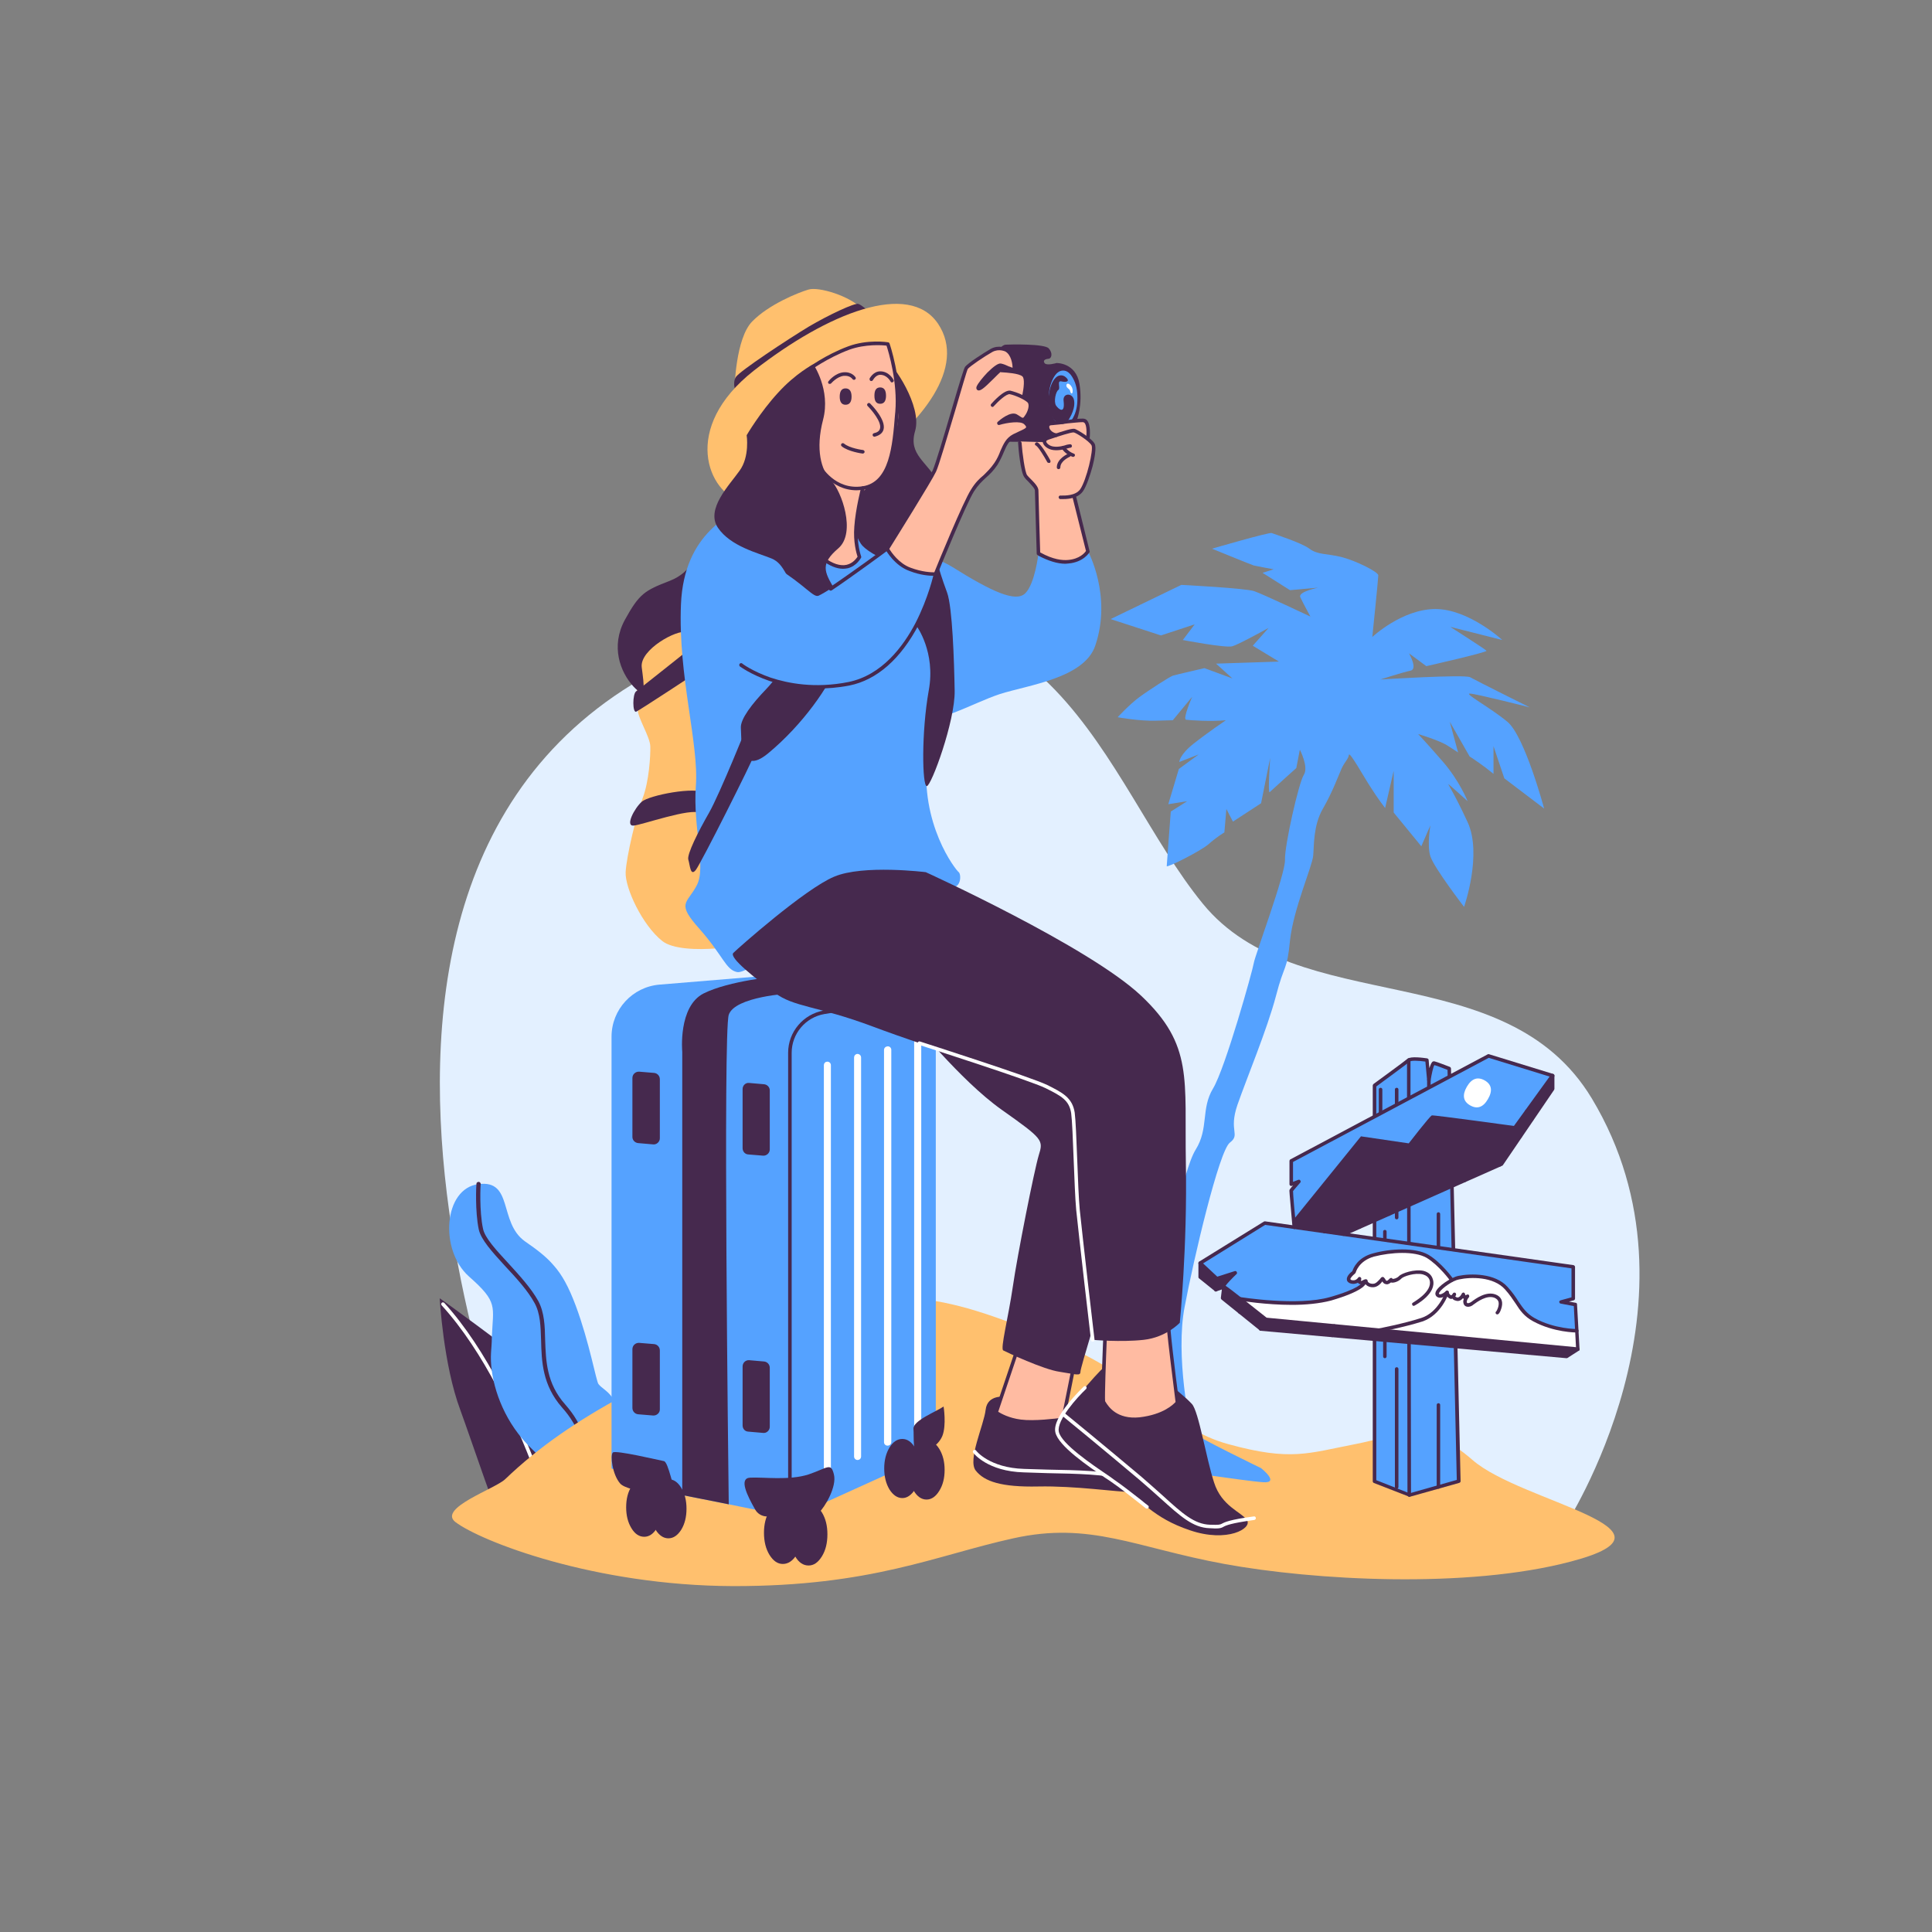 <svg xmlns="http://www.w3.org/2000/svg" xmlns:xlink="http://www.w3.org/1999/xlink" width="40" zoomAndPan="magnify" viewBox="0 0 30 30" height="40" preserveAspectRatio="xMidYMid meet" version="1.0"><rect x="0" y="0" width="30" height="30" fill="#808080" stroke="none"/><defs><clipPath id="44eaa9e6aa"><path d="M 7 20 L 26 20 L 26 24.676 L 7 24.676 Z M 7 20 " clip-rule="nonzero"/></clipPath><clipPath id="6dacb198e6"><path d="M 11 4.355 L 14 4.355 L 14 7 L 11 7 Z M 11 4.355 " clip-rule="nonzero"/></clipPath><clipPath id="8928029d1d"><path d="M 10 4.355 L 15 4.355 L 15 8 L 10 8 Z M 10 4.355 " clip-rule="nonzero"/></clipPath><clipPath id="0cb089fb9b"><path d="M 11 23 L 13 23 L 13 24.676 L 11 24.676 Z M 11 23 " clip-rule="nonzero"/></clipPath><clipPath id="4d39464409"><path d="M 12 23 L 13 23 L 13 24.676 L 12 24.676 Z M 12 23 " clip-rule="nonzero"/></clipPath></defs><path fill="#e3f0ff" d="M 21.594 23.305 L 8.172 23.305 C 8.172 23.305 3.398 12.043 11.859 9.77 C 16.418 8.543 17.102 12.102 18.676 14.031 C 20.148 15.836 23.371 14.82 24.719 17.059 C 26.602 20.191 24.293 23.707 24.293 23.707 Z M 21.594 23.305 " fill-opacity="1" fill-rule="nonzero"/><path fill="#46294e" d="M 6.828 20.16 C 6.828 20.16 6.883 21.188 7.148 21.895 C 7.168 21.941 7.578 23.125 7.598 23.172 C 8.113 23.172 7.812 22.828 8.277 22.812 C 8.434 22.809 8.852 22.805 8.906 22.816 C 8.859 22.438 8.684 21.535 7.969 21 C 7.047 20.309 6.828 20.16 6.828 20.16 Z M 6.828 20.16 " fill-opacity="1" fill-rule="nonzero"/><path fill="#ffffff" d="M 8.316 22.848 C 8.305 22.848 8.297 22.84 8.293 22.828 C 8.004 22.062 7.52 20.996 6.859 20.27 C 6.848 20.258 6.848 20.242 6.859 20.23 C 6.871 20.219 6.887 20.223 6.898 20.23 C 7.566 20.965 8.051 22.039 8.344 22.809 C 8.348 22.824 8.34 22.84 8.328 22.848 C 8.324 22.848 8.32 22.848 8.316 22.848 Z M 8.316 22.848 " fill-opacity="1" fill-rule="nonzero"/><path fill="#55a2ff" d="M 7.281 19.82 C 7.742 20.227 7.656 20.277 7.637 20.773 C 7.637 20.855 7.629 20.93 7.625 21 C 7.602 21.344 7.73 21.848 8.047 22.262 C 8.301 22.594 8.395 22.543 8.402 22.781 C 8.453 22.793 8.508 22.805 8.562 22.816 C 8.711 22.848 9.672 22.809 9.82 22.816 C 9.812 22.695 9.742 22.164 9.617 21.895 C 9.574 21.793 9.531 21.727 9.492 21.68 C 9.414 21.582 9.348 21.559 9.293 21.492 C 9.258 21.449 9.152 20.844 8.941 20.277 C 8.828 19.977 8.727 19.793 8.594 19.645 C 8.48 19.512 8.34 19.406 8.148 19.273 C 7.742 18.98 7.973 18.316 7.43 18.387 C 6.887 18.453 6.82 19.41 7.281 19.82 Z M 7.281 19.82 " fill-opacity="1" fill-rule="nonzero"/><path fill="#46294e" d="M 9.043 22.848 C 9.039 22.848 9.039 22.848 9.035 22.848 C 9.02 22.84 9.008 22.824 9.012 22.805 C 9.094 22.48 9 22.16 8.727 21.855 C 8.422 21.508 8.41 21.137 8.402 20.812 C 8.395 20.598 8.391 20.398 8.301 20.234 C 8.195 20.039 8.016 19.844 7.84 19.656 C 7.641 19.438 7.469 19.25 7.434 19.09 C 7.375 18.809 7.395 18.402 7.398 18.383 C 7.398 18.363 7.414 18.352 7.434 18.352 C 7.449 18.352 7.465 18.367 7.465 18.387 C 7.461 18.391 7.441 18.805 7.5 19.078 C 7.527 19.219 7.703 19.41 7.891 19.613 C 8.066 19.805 8.246 20 8.359 20.203 C 8.453 20.379 8.461 20.59 8.465 20.809 C 8.477 21.125 8.484 21.48 8.777 21.809 C 9.062 22.133 9.164 22.473 9.074 22.82 C 9.07 22.836 9.059 22.848 9.043 22.848 Z M 9.043 22.848 " fill-opacity="1" fill-rule="nonzero"/><g clip-path="url(#44eaa9e6aa)"><path fill="#ffc06e" d="M 7.844 22.969 C 8.902 21.953 10.297 21.316 12.012 20.602 C 13.727 19.883 14.621 20.082 16.277 20.773 C 17.934 21.465 18.113 22.164 19.078 22.426 C 20.043 22.691 20.312 22.566 21.035 22.426 C 21.754 22.289 22.109 22.012 22.867 22.672 C 23.625 23.332 26.309 23.742 24.398 24.246 C 22.781 24.676 20.395 24.539 19.012 24.285 C 17.629 24.031 16.934 23.621 15.734 23.887 C 14.531 24.152 13.531 24.633 11.379 24.629 C 9.227 24.621 7.465 23.934 7.07 23.633 C 6.797 23.418 7.691 23.117 7.844 22.969 Z M 7.844 22.969 " fill-opacity="1" fill-rule="nonzero"/></g><path fill="#55a2ff" d="M 19.582 22.797 C 19.582 22.797 18.566 22.305 18.52 22.242 C 18.473 22.18 18.25 21.039 18.395 20.293 C 18.535 19.547 18.93 17.867 19.098 17.742 C 19.266 17.613 19.074 17.566 19.215 17.156 C 19.359 16.742 19.676 15.984 19.812 15.469 C 19.945 14.953 19.984 15.09 20.031 14.605 C 20.082 14.121 20.375 13.457 20.391 13.289 C 20.406 13.125 20.391 12.824 20.539 12.562 C 20.691 12.301 20.785 12.039 20.832 11.934 C 20.879 11.832 20.938 11.785 20.945 11.723 C 20.953 11.656 21.172 12.055 21.285 12.227 C 21.395 12.402 21.508 12.547 21.508 12.547 L 21.641 11.969 L 21.641 12.617 L 22.07 13.141 L 22.211 12.816 C 22.211 12.816 22.156 13.125 22.211 13.297 C 22.266 13.473 22.734 14.082 22.734 14.082 C 22.734 14.082 23.02 13.266 22.789 12.766 C 22.559 12.27 22.465 12.156 22.496 12.18 C 22.527 12.203 22.789 12.441 22.789 12.441 C 22.789 12.441 22.664 12.125 22.402 11.824 C 22.141 11.523 22.02 11.398 22.02 11.398 C 22.02 11.398 22.336 11.492 22.465 11.57 C 22.59 11.648 22.641 11.684 22.641 11.684 L 22.512 11.207 L 22.82 11.746 C 22.82 11.746 22.941 11.824 23.066 11.918 L 23.191 12.016 L 23.191 11.586 L 23.359 12.086 L 23.977 12.555 C 23.977 12.555 23.676 11.43 23.406 11.207 C 23.137 10.984 22.719 10.762 22.828 10.77 C 22.941 10.777 23.754 10.984 23.754 10.984 C 23.754 10.984 22.914 10.566 22.828 10.516 C 22.742 10.469 21.434 10.551 21.434 10.551 C 21.434 10.551 21.785 10.438 21.902 10.414 C 22.02 10.391 21.879 10.145 21.879 10.145 L 22.148 10.344 C 22.148 10.344 23.098 10.129 23.082 10.105 C 23.066 10.082 22.52 9.734 22.52 9.734 L 23.328 9.938 C 23.328 9.938 22.805 9.457 22.289 9.457 C 21.773 9.457 21.309 9.891 21.309 9.891 C 21.309 9.891 21.402 8.988 21.402 8.934 C 21.402 8.879 21.047 8.703 20.824 8.648 C 20.602 8.594 20.461 8.617 20.332 8.52 C 20.207 8.426 19.785 8.293 19.746 8.277 C 19.707 8.262 18.82 8.52 18.82 8.52 C 18.82 8.52 19.438 8.773 19.469 8.781 C 19.5 8.789 19.777 8.84 19.777 8.84 L 19.605 8.895 L 20.031 9.164 L 20.469 9.125 C 20.469 9.125 20.152 9.188 20.191 9.273 C 20.23 9.359 20.348 9.574 20.348 9.574 C 20.348 9.574 19.613 9.227 19.477 9.18 C 19.344 9.133 18.344 9.082 18.344 9.082 L 17.246 9.613 L 18.027 9.867 L 18.551 9.695 L 18.367 9.938 C 18.367 9.938 19.035 10.066 19.137 10.035 C 19.242 10.004 19.699 9.75 19.699 9.75 L 19.453 10.027 L 19.859 10.273 L 18.883 10.305 L 19.137 10.535 L 18.703 10.375 C 18.703 10.375 18.258 10.477 18.211 10.492 C 18.164 10.508 17.84 10.715 17.688 10.828 C 17.539 10.938 17.355 11.137 17.355 11.137 C 17.355 11.137 17.688 11.199 17.949 11.191 L 18.211 11.184 L 18.512 10.82 C 18.512 10.82 18.359 11.168 18.418 11.176 C 18.473 11.184 18.805 11.207 19.035 11.184 C 19.035 11.184 18.758 11.371 18.535 11.547 C 18.312 11.723 18.312 11.832 18.312 11.832 L 18.613 11.715 L 18.305 11.941 L 18.141 12.488 L 18.434 12.441 L 18.18 12.602 C 18.18 12.602 18.117 13.418 18.117 13.449 C 18.117 13.48 18.637 13.219 18.766 13.109 C 18.891 12.996 19.012 12.926 19.012 12.926 L 19.043 12.562 L 19.145 12.758 L 19.582 12.473 L 19.723 11.77 C 19.723 11.77 19.684 12.332 19.715 12.301 C 19.746 12.27 20.129 11.926 20.129 11.926 L 20.184 11.641 C 20.184 11.641 20.324 11.91 20.246 12.031 C 20.168 12.148 19.945 13.133 19.953 13.352 C 19.961 13.574 19.484 14.844 19.469 14.953 C 19.453 15.062 19.027 16.586 18.836 16.902 C 18.645 17.219 18.773 17.52 18.566 17.852 C 18.359 18.184 18.125 19.562 17.996 19.848 C 17.871 20.133 17.703 20.816 17.621 21.07 C 17.539 21.324 17.457 21.828 17.109 22.211 C 16.762 22.59 16.492 22.621 16.145 22.715 C 15.793 22.812 15.73 22.938 15.969 22.938 C 16.207 22.938 16.84 22.668 17.332 22.715 C 17.824 22.766 19.344 23 19.613 23.016 C 19.883 23.035 19.582 22.797 19.582 22.797 Z M 19.582 22.797 " fill-opacity="1" fill-rule="nonzero"/><path fill="#55a2ff" d="M 21.344 23.004 L 21.344 16.855 C 21.344 16.855 21.828 16.5 21.875 16.461 C 21.922 16.422 22.156 16.461 22.156 16.461 L 22.188 16.77 C 22.188 16.77 22.227 16.5 22.266 16.508 C 22.309 16.516 22.504 16.594 22.504 16.594 L 22.648 23.004 L 21.883 23.215 Z M 21.344 23.004 " fill-opacity="1" fill-rule="nonzero"/><path fill="#46294e" d="M 21.883 23.242 C 21.867 23.242 21.855 23.23 21.855 23.215 L 21.848 17.645 L 21.848 16.461 C 21.848 16.445 21.859 16.434 21.875 16.434 C 21.891 16.434 21.902 16.445 21.902 16.461 L 21.902 17.645 L 21.91 23.215 C 21.91 23.23 21.898 23.242 21.883 23.242 Z M 21.883 23.242 " fill-opacity="1" fill-rule="nonzero"/><path fill="#46294e" d="M 21.688 23.117 C 21.672 23.117 21.66 23.105 21.66 23.09 L 21.66 21.258 C 21.66 21.242 21.672 21.23 21.688 21.23 C 21.703 21.23 21.715 21.242 21.715 21.258 L 21.715 23.09 C 21.715 23.105 21.703 23.117 21.688 23.117 Z M 21.688 23.117 " fill-opacity="1" fill-rule="nonzero"/><path fill="#46294e" d="M 21.504 21.09 C 21.488 21.09 21.477 21.078 21.477 21.062 L 21.477 19.125 C 21.477 19.109 21.488 19.098 21.504 19.098 C 21.52 19.098 21.531 19.109 21.531 19.125 L 21.531 21.062 C 21.531 21.078 21.52 21.09 21.504 21.09 Z M 21.504 21.09 " fill-opacity="1" fill-rule="nonzero"/><path fill="#46294e" d="M 21.688 18.934 C 21.672 18.934 21.66 18.922 21.66 18.906 L 21.66 16.918 C 21.66 16.902 21.672 16.891 21.688 16.891 C 21.703 16.891 21.715 16.902 21.715 16.918 L 21.715 18.906 C 21.715 18.922 21.703 18.934 21.688 18.934 Z M 21.688 18.934 " fill-opacity="1" fill-rule="nonzero"/><path fill="#46294e" d="M 21.438 18.195 C 21.422 18.195 21.41 18.184 21.41 18.168 L 21.41 16.918 C 21.41 16.902 21.422 16.891 21.438 16.891 C 21.453 16.891 21.465 16.902 21.465 16.918 L 21.465 18.168 C 21.465 18.184 21.453 18.195 21.438 18.195 Z M 21.438 18.195 " fill-opacity="1" fill-rule="nonzero"/><path fill="#46294e" d="M 22.188 17.867 C 22.172 17.867 22.16 17.855 22.16 17.84 L 22.16 16.77 C 22.16 16.754 22.172 16.742 22.188 16.742 C 22.203 16.742 22.215 16.754 22.215 16.77 L 22.215 17.84 C 22.215 17.855 22.203 17.867 22.188 17.867 Z M 22.188 17.867 " fill-opacity="1" fill-rule="nonzero"/><path fill="#46294e" d="M 20.535 19.121 L 20.859 19.164 L 23.312 18.078 L 24.109 16.906 L 24.109 16.715 L 23.203 17.961 Z M 20.535 19.121 " fill-opacity="1" fill-rule="nonzero"/><path fill="#46294e" d="M 22.336 20.121 C 22.32 20.121 22.309 20.109 22.309 20.094 L 22.309 18.852 C 22.309 18.836 22.32 18.824 22.336 18.824 C 22.352 18.824 22.363 18.836 22.363 18.852 L 22.363 20.094 C 22.363 20.109 22.352 20.121 22.336 20.121 Z M 22.336 20.121 " fill-opacity="1" fill-rule="nonzero"/><path fill="#46294e" d="M 22.336 23.117 C 22.32 23.117 22.309 23.105 22.309 23.09 L 22.309 21.816 C 22.309 21.801 22.32 21.789 22.336 21.789 C 22.352 21.789 22.363 21.801 22.363 21.816 L 22.363 23.09 C 22.363 23.105 22.352 23.117 22.336 23.117 Z M 22.336 23.117 " fill-opacity="1" fill-rule="nonzero"/><path fill="#46294e" d="M 21.883 23.242 C 21.879 23.242 21.875 23.242 21.875 23.238 L 21.332 23.027 C 21.324 23.023 21.316 23.012 21.316 23.004 L 21.316 16.855 C 21.316 16.848 21.32 16.84 21.328 16.832 C 21.332 16.828 21.812 16.48 21.855 16.441 C 21.906 16.398 22.102 16.426 22.16 16.434 C 22.172 16.438 22.184 16.445 22.184 16.461 L 22.195 16.586 C 22.211 16.539 22.227 16.5 22.242 16.488 C 22.25 16.48 22.262 16.48 22.273 16.48 C 22.312 16.488 22.492 16.559 22.512 16.566 C 22.523 16.57 22.531 16.582 22.531 16.594 L 22.68 23 C 22.68 23.016 22.668 23.023 22.656 23.027 L 21.891 23.242 C 21.887 23.242 21.887 23.242 21.883 23.242 Z M 21.371 22.984 L 21.887 23.188 L 22.621 22.98 L 22.477 16.613 C 22.406 16.586 22.309 16.547 22.273 16.539 C 22.254 16.566 22.23 16.68 22.215 16.773 C 22.215 16.789 22.203 16.797 22.188 16.797 C 22.176 16.797 22.164 16.785 22.16 16.773 L 22.133 16.484 C 22.027 16.469 21.914 16.465 21.891 16.484 C 21.848 16.52 21.445 16.816 21.371 16.871 Z M 21.371 22.984 " fill-opacity="1" fill-rule="nonzero"/><path fill="#55a2ff" d="M 18.637 19.613 L 18.738 19.551 L 19.641 18.992 L 24.43 19.672 L 24.43 20.164 L 24.238 20.219 L 24.461 20.258 L 24.5 20.949 L 19.656 20.488 L 18.996 19.973 L 19.164 19.777 L 18.914 19.852 C 18.895 19.855 18.637 19.613 18.637 19.613 Z M 18.637 19.613 " fill-opacity="1" fill-rule="nonzero"/><path fill="#55a2ff" d="M 20.152 19.066 C 20.152 19.066 20.098 19.078 20.086 19.016 C 20.074 18.953 20.051 18.488 20.051 18.488 L 20.172 18.348 L 20.051 18.391 L 20.051 18.027 L 23.117 16.398 L 24.109 16.703 L 23.199 17.957 L 20.574 19.125 Z M 20.152 19.066 " fill-opacity="1" fill-rule="nonzero"/><path fill="#46294e" d="M 18.637 19.613 L 18.707 19.68 C 18.707 19.68 18.895 19.855 18.906 19.852 C 18.914 19.852 19.18 19.766 19.18 19.766 L 19.008 19.953 C 19.008 19.953 18.98 19.977 19.055 20.016 C 19.129 20.059 19.656 20.504 19.656 20.504 L 24.484 20.953 L 24.324 21.062 L 19.574 20.637 L 18.984 20.156 L 19 19.992 L 18.902 20.02 C 18.902 20.02 18.891 20.035 18.863 20.016 C 18.84 19.996 18.633 19.832 18.633 19.832 Z M 18.637 19.613 " fill-opacity="1" fill-rule="nonzero"/><path fill="#ffffff" d="M 19.266 20.18 C 19.266 20.18 19.309 20.168 19.332 20.18 C 19.355 20.188 19.793 20.234 19.988 20.23 C 20.184 20.23 20.359 20.242 20.684 20.16 C 21.004 20.078 21.109 19.988 21.148 19.961 C 21.184 19.934 21.176 19.91 21.152 19.914 C 21.129 19.922 21.098 19.906 21.102 19.895 C 21.105 19.883 21.109 19.891 21.051 19.902 C 20.992 19.918 20.938 19.906 20.938 19.859 C 20.941 19.812 21.023 19.754 21.023 19.754 C 21.023 19.754 21.102 19.539 21.301 19.496 C 21.504 19.449 21.871 19.379 22.105 19.48 C 22.34 19.578 22.484 19.801 22.484 19.801 C 22.484 19.801 22.543 19.887 22.562 19.871 C 22.582 19.852 22.902 19.785 23.121 19.848 C 23.344 19.914 23.426 20.035 23.52 20.172 C 23.613 20.309 23.664 20.434 23.906 20.535 C 24.223 20.672 24.484 20.664 24.484 20.664 L 24.5 20.949 L 19.656 20.488 Z M 19.266 20.18 " fill-opacity="1" fill-rule="nonzero"/><path fill="#46294e" d="M 20.859 19.191 C 20.848 19.191 20.836 19.188 20.832 19.176 C 20.828 19.164 20.832 19.145 20.848 19.141 L 23.293 18.055 L 24.082 16.898 L 24.082 16.723 L 23.117 16.426 L 20.078 18.043 L 20.078 18.352 L 20.16 18.32 C 20.172 18.316 20.188 18.32 20.191 18.332 C 20.199 18.34 20.199 18.355 20.191 18.363 C 20.145 18.418 20.09 18.477 20.078 18.496 C 20.078 18.543 20.105 18.852 20.125 19.055 C 20.125 19.07 20.113 19.082 20.102 19.086 C 20.086 19.086 20.07 19.074 20.07 19.059 C 20.02 18.496 20.02 18.484 20.023 18.48 C 20.023 18.477 20.027 18.465 20.078 18.406 L 20.059 18.414 C 20.051 18.418 20.039 18.418 20.035 18.41 C 20.027 18.406 20.023 18.398 20.023 18.391 L 20.023 18.027 C 20.023 18.02 20.027 18.008 20.035 18.004 L 23.102 16.371 C 23.109 16.367 23.117 16.367 23.125 16.371 L 24.117 16.676 C 24.129 16.68 24.137 16.688 24.137 16.703 L 24.137 16.906 C 24.137 16.914 24.133 16.918 24.133 16.922 L 23.336 18.094 C 23.332 18.098 23.328 18.102 23.324 18.102 L 20.871 19.191 C 20.867 19.191 20.863 19.191 20.859 19.191 Z M 20.074 18.5 Z M 20.074 18.5 " fill-opacity="1" fill-rule="nonzero"/><path fill="#46294e" d="M 24.324 21.09 L 19.57 20.664 C 19.566 20.664 19.562 20.66 19.559 20.656 L 18.969 20.18 C 18.961 20.172 18.957 20.164 18.957 20.156 L 18.973 20.023 L 18.891 20.051 C 18.879 20.055 18.871 20.055 18.863 20.047 L 18.621 19.852 C 18.613 19.848 18.609 19.84 18.609 19.832 L 18.609 19.613 C 18.609 19.605 18.613 19.598 18.621 19.59 L 19.625 18.969 C 19.629 18.965 19.637 18.965 19.645 18.965 L 24.434 19.645 C 24.445 19.648 24.457 19.66 24.457 19.672 L 24.457 20.164 C 24.457 20.176 24.449 20.188 24.438 20.191 L 24.363 20.211 L 24.469 20.23 C 24.48 20.23 24.488 20.242 24.488 20.254 L 24.527 20.949 C 24.531 20.961 24.523 20.969 24.516 20.973 L 24.34 21.086 C 24.336 21.09 24.332 21.09 24.324 21.09 Z M 19.586 20.609 L 24.316 21.035 L 24.473 20.938 L 24.438 20.281 L 24.234 20.242 C 24.223 20.242 24.215 20.23 24.211 20.219 C 24.211 20.207 24.219 20.195 24.234 20.191 L 24.402 20.145 L 24.402 19.695 L 19.645 19.02 L 18.664 19.629 L 18.664 19.816 L 18.883 19.996 L 18.996 19.957 C 19.004 19.953 19.012 19.953 19.02 19.961 C 19.027 19.965 19.031 19.977 19.031 19.984 L 19.012 20.145 Z M 19.586 20.609 " fill-opacity="1" fill-rule="nonzero"/><path fill="#46294e" d="M 20.566 19.152 C 20.555 19.152 20.547 19.145 20.539 19.133 C 20.535 19.121 20.543 19.105 20.555 19.098 L 23.188 17.926 L 24.086 16.684 C 24.094 16.672 24.113 16.672 24.125 16.68 C 24.137 16.688 24.141 16.707 24.133 16.719 L 23.227 17.965 C 23.223 17.969 23.219 17.973 23.215 17.977 L 20.578 19.148 C 20.574 19.148 20.57 19.152 20.566 19.152 Z M 20.566 19.152 " fill-opacity="1" fill-rule="nonzero"/><path fill="#46294e" d="M 23.289 18.113 C 23.281 18.113 23.273 18.109 23.266 18.102 L 23.18 17.965 C 23.172 17.953 23.176 17.934 23.191 17.926 C 23.203 17.918 23.219 17.922 23.227 17.934 L 23.312 18.074 C 23.32 18.086 23.316 18.102 23.305 18.109 C 23.301 18.113 23.293 18.113 23.289 18.113 Z M 23.289 18.113 " fill-opacity="1" fill-rule="nonzero"/><path fill="#46294e" d="M 23.785 17.41 C 23.777 17.41 23.77 17.402 23.762 17.395 L 23.684 17.27 C 23.676 17.258 23.68 17.242 23.691 17.234 C 23.703 17.227 23.723 17.23 23.73 17.242 L 23.809 17.367 C 23.816 17.379 23.812 17.395 23.801 17.402 C 23.797 17.406 23.793 17.41 23.785 17.41 Z M 23.785 17.41 " fill-opacity="1" fill-rule="nonzero"/><path fill="#46294e" d="M 23.605 17.672 C 23.598 17.672 23.59 17.668 23.586 17.66 L 23.492 17.535 C 23.484 17.523 23.488 17.504 23.5 17.496 C 23.512 17.488 23.531 17.492 23.539 17.504 L 23.629 17.629 C 23.637 17.641 23.633 17.66 23.621 17.668 C 23.617 17.672 23.613 17.672 23.605 17.672 Z M 23.605 17.672 " fill-opacity="1" fill-rule="nonzero"/><path fill="#46294e" d="M 22.738 18.359 C 22.727 18.359 22.719 18.355 22.715 18.348 L 22.625 18.211 C 22.617 18.199 22.621 18.184 22.633 18.172 C 22.648 18.164 22.664 18.168 22.672 18.184 L 22.762 18.316 C 22.77 18.332 22.766 18.348 22.754 18.355 C 22.746 18.359 22.742 18.359 22.738 18.359 Z M 22.738 18.359 " fill-opacity="1" fill-rule="nonzero"/><path fill="#46294e" d="M 21.57 18.879 C 21.562 18.879 21.555 18.875 21.551 18.871 L 21.422 18.758 C 21.41 18.746 21.406 18.73 21.418 18.719 C 21.43 18.707 21.445 18.703 21.457 18.715 L 21.586 18.828 C 21.598 18.84 21.602 18.855 21.59 18.867 C 21.586 18.875 21.578 18.879 21.57 18.879 Z M 21.57 18.879 " fill-opacity="1" fill-rule="nonzero"/><path fill="#46294e" d="M 21.109 19.082 C 21.105 19.082 21.098 19.078 21.094 19.074 L 20.965 18.957 C 20.957 18.945 20.953 18.93 20.965 18.918 C 20.977 18.906 20.992 18.906 21.004 18.918 L 21.129 19.031 C 21.141 19.043 21.141 19.062 21.133 19.07 C 21.125 19.078 21.117 19.082 21.109 19.082 Z M 21.109 19.082 " fill-opacity="1" fill-rule="nonzero"/><path fill="#46294e" d="M 24.5 20.977 L 19.652 20.516 C 19.648 20.516 19.645 20.516 19.641 20.512 C 19.406 20.324 19.027 20.023 18.992 20.008 C 18.98 20 18.973 19.992 18.973 19.98 C 18.969 19.961 18.973 19.934 19.066 19.836 C 19.07 19.832 19.074 19.832 19.078 19.828 L 18.906 19.883 C 18.895 19.887 18.883 19.883 18.879 19.875 L 18.617 19.633 C 18.605 19.625 18.605 19.605 18.617 19.594 C 18.629 19.586 18.645 19.582 18.656 19.594 L 18.902 19.824 L 19.172 19.738 C 19.184 19.734 19.199 19.738 19.203 19.75 C 19.211 19.762 19.211 19.777 19.199 19.785 C 19.129 19.852 19.051 19.934 19.031 19.965 C 19.125 20.027 19.527 20.352 19.668 20.461 L 24.504 20.922 C 24.52 20.926 24.531 20.938 24.527 20.953 C 24.527 20.969 24.516 20.977 24.5 20.977 Z M 19.016 19.957 Z M 19.016 19.957 " fill-opacity="1" fill-rule="nonzero"/><path fill="#46294e" d="M 18.879 20.055 C 18.879 20.055 18.879 20.055 18.875 20.055 C 18.863 20.055 18.852 20.039 18.852 20.023 L 18.867 19.855 C 18.871 19.84 18.883 19.828 18.898 19.828 C 18.914 19.832 18.926 19.844 18.922 19.859 L 18.906 20.031 C 18.906 20.043 18.895 20.055 18.879 20.055 Z M 18.879 20.055 " fill-opacity="1" fill-rule="nonzero"/><path fill="#46294e" d="M 19.574 20.664 C 19.57 20.664 19.566 20.664 19.562 20.66 C 19.547 20.652 19.543 20.637 19.551 20.625 L 19.633 20.477 C 19.641 20.461 19.656 20.457 19.668 20.465 C 19.684 20.473 19.688 20.488 19.68 20.504 L 19.598 20.648 C 19.594 20.66 19.582 20.664 19.574 20.664 Z M 19.574 20.664 " fill-opacity="1" fill-rule="nonzero"/><path fill="#46294e" d="M 19.25 20.402 C 19.246 20.402 19.242 20.402 19.242 20.398 C 19.227 20.395 19.219 20.379 19.227 20.363 L 19.285 20.203 C 19.289 20.191 19.305 20.184 19.32 20.188 C 19.336 20.195 19.344 20.211 19.336 20.223 L 19.277 20.383 C 19.273 20.395 19.262 20.402 19.25 20.402 Z M 19.25 20.402 " fill-opacity="1" fill-rule="nonzero"/><path fill="#46294e" d="M 20.688 20.762 C 20.684 20.762 20.684 20.762 20.68 20.762 C 20.668 20.762 20.656 20.746 20.66 20.73 L 20.691 20.586 C 20.695 20.57 20.707 20.559 20.723 20.562 C 20.738 20.566 20.746 20.582 20.746 20.598 L 20.715 20.742 C 20.711 20.754 20.699 20.762 20.688 20.762 Z M 20.688 20.762 " fill-opacity="1" fill-rule="nonzero"/><path fill="#46294e" d="M 22.527 20.93 C 22.527 20.93 22.527 20.93 22.523 20.93 C 22.508 20.926 22.5 20.91 22.504 20.895 L 22.531 20.762 C 22.531 20.746 22.547 20.734 22.562 20.738 C 22.578 20.742 22.586 20.758 22.582 20.77 L 22.555 20.906 C 22.555 20.918 22.543 20.93 22.527 20.93 Z M 22.527 20.93 " fill-opacity="1" fill-rule="nonzero"/><path fill="#46294e" d="M 23.742 21.039 C 23.738 21.039 23.734 21.035 23.73 21.035 C 23.715 21.031 23.711 21.012 23.715 21 L 23.77 20.871 C 23.777 20.859 23.793 20.852 23.805 20.859 C 23.82 20.863 23.824 20.879 23.82 20.895 L 23.766 21.02 C 23.762 21.031 23.75 21.039 23.742 21.039 Z M 23.742 21.039 " fill-opacity="1" fill-rule="nonzero"/><path fill="#46294e" d="M 20.086 18.938 L 21.133 17.645 L 21.875 17.754 C 21.875 17.754 22.207 17.324 22.234 17.32 C 22.262 17.312 23.539 17.488 23.539 17.488 L 23.203 17.949 L 20.574 19.125 L 20.098 19.059 Z M 20.086 18.938 " fill-opacity="1" fill-rule="nonzero"/><path fill="#46294e" d="M 20.062 20.262 C 19.656 20.262 19.27 20.199 19.246 20.195 C 19.23 20.191 19.223 20.176 19.223 20.164 C 19.227 20.148 19.238 20.137 19.254 20.141 C 19.266 20.141 20.148 20.285 20.652 20.141 C 21.105 20.012 21.156 19.918 21.156 19.91 C 21.16 19.895 21.172 19.887 21.188 19.887 C 21.203 19.891 21.215 19.902 21.211 19.918 C 21.211 19.945 21.16 20.051 20.668 20.195 C 20.488 20.242 20.273 20.262 20.062 20.262 Z M 21.156 19.914 Z M 21.156 19.914 Z M 21.156 19.91 Z M 21.156 19.91 " fill-opacity="1" fill-rule="nonzero"/><path fill="#46294e" d="M 21.953 20.277 C 21.941 20.277 21.934 20.273 21.93 20.262 C 21.922 20.25 21.926 20.234 21.941 20.227 C 21.941 20.223 22.25 20.059 22.199 19.879 C 22.184 19.832 22.148 19.805 22.094 19.789 C 21.969 19.758 21.793 19.82 21.762 19.852 C 21.715 19.902 21.637 19.926 21.598 19.914 C 21.578 19.93 21.551 19.949 21.523 19.941 C 21.492 19.938 21.477 19.918 21.465 19.898 C 21.438 19.934 21.391 19.984 21.328 19.988 C 21.281 19.992 21.238 19.977 21.211 19.949 C 21.203 19.941 21.195 19.934 21.191 19.926 C 21.172 19.938 21.148 19.949 21.121 19.941 C 21.105 19.938 21.094 19.93 21.086 19.918 C 21.055 19.934 21.012 19.945 20.961 19.926 C 20.926 19.91 20.914 19.887 20.914 19.871 C 20.906 19.816 20.973 19.758 21 19.738 C 21.012 19.695 21.082 19.523 21.324 19.461 C 21.594 19.387 21.977 19.367 22.18 19.484 C 22.383 19.605 22.559 19.848 22.566 19.859 C 22.574 19.871 22.57 19.887 22.559 19.898 C 22.547 19.906 22.531 19.902 22.52 19.891 C 22.52 19.887 22.344 19.648 22.152 19.531 C 21.961 19.422 21.598 19.445 21.336 19.512 C 21.098 19.578 21.051 19.758 21.051 19.762 C 21.047 19.766 21.043 19.773 21.039 19.777 C 21.004 19.805 20.965 19.848 20.969 19.863 C 20.969 19.867 20.977 19.871 20.98 19.875 C 21.047 19.898 21.082 19.848 21.086 19.844 C 21.094 19.828 21.109 19.824 21.125 19.832 C 21.137 19.84 21.141 19.855 21.137 19.867 C 21.133 19.875 21.133 19.887 21.133 19.891 C 21.141 19.891 21.16 19.883 21.172 19.875 C 21.188 19.867 21.207 19.859 21.223 19.867 C 21.23 19.871 21.238 19.879 21.238 19.898 C 21.242 19.91 21.27 19.938 21.324 19.934 C 21.367 19.934 21.406 19.883 21.43 19.859 C 21.441 19.844 21.445 19.836 21.457 19.832 C 21.484 19.816 21.5 19.852 21.508 19.859 C 21.516 19.871 21.52 19.887 21.531 19.887 C 21.535 19.891 21.547 19.887 21.574 19.859 C 21.578 19.852 21.598 19.836 21.617 19.848 C 21.617 19.852 21.621 19.855 21.625 19.859 C 21.648 19.859 21.691 19.848 21.723 19.816 C 21.766 19.77 21.965 19.703 22.105 19.734 C 22.18 19.754 22.23 19.797 22.25 19.867 C 22.316 20.086 21.98 20.266 21.965 20.273 C 21.961 20.277 21.957 20.277 21.953 20.277 Z M 21.953 20.277 " fill-opacity="1" fill-rule="nonzero"/><path fill="#46294e" d="M 24.484 20.691 C 24.473 20.691 24.125 20.691 23.805 20.516 C 23.668 20.441 23.605 20.352 23.535 20.242 C 23.492 20.18 23.445 20.105 23.371 20.023 C 23.191 19.82 22.836 19.828 22.656 19.867 C 22.562 19.883 22.398 19.996 22.352 20.066 C 22.344 20.078 22.344 20.086 22.344 20.09 C 22.348 20.094 22.352 20.098 22.359 20.098 C 22.391 20.098 22.434 20.066 22.453 20.047 C 22.461 20.039 22.477 20.039 22.488 20.047 C 22.496 20.055 22.5 20.066 22.496 20.074 C 22.5 20.078 22.504 20.09 22.523 20.109 C 22.523 20.109 22.531 20.113 22.535 20.113 C 22.539 20.113 22.547 20.105 22.551 20.098 C 22.559 20.09 22.562 20.082 22.562 20.082 C 22.57 20.07 22.586 20.07 22.598 20.074 C 22.609 20.082 22.613 20.098 22.609 20.113 C 22.605 20.113 22.605 20.117 22.602 20.125 C 22.598 20.129 22.598 20.129 22.598 20.133 C 22.602 20.133 22.605 20.141 22.621 20.145 C 22.664 20.16 22.699 20.09 22.699 20.086 C 22.703 20.078 22.715 20.07 22.727 20.07 C 22.738 20.074 22.746 20.082 22.75 20.094 L 22.754 20.113 C 22.762 20.113 22.77 20.109 22.773 20.105 C 22.785 20.098 22.801 20.098 22.809 20.109 C 22.816 20.121 22.816 20.137 22.809 20.145 C 22.797 20.156 22.773 20.191 22.777 20.219 C 22.777 20.23 22.781 20.234 22.785 20.234 C 22.797 20.238 22.812 20.234 22.828 20.227 C 22.832 20.223 22.84 20.219 22.848 20.215 C 22.91 20.168 23.078 20.043 23.227 20.102 C 23.305 20.133 23.34 20.199 23.32 20.289 C 23.316 20.309 23.289 20.41 23.25 20.41 C 23.234 20.41 23.223 20.398 23.223 20.383 C 23.223 20.375 23.227 20.367 23.234 20.363 C 23.246 20.348 23.281 20.277 23.27 20.219 C 23.262 20.188 23.242 20.168 23.207 20.152 C 23.086 20.105 22.938 20.215 22.879 20.258 C 22.871 20.266 22.863 20.27 22.859 20.273 C 22.828 20.293 22.789 20.297 22.762 20.285 C 22.738 20.273 22.727 20.254 22.723 20.227 C 22.719 20.207 22.723 20.188 22.73 20.168 C 22.727 20.164 22.719 20.164 22.715 20.16 C 22.691 20.188 22.652 20.215 22.602 20.195 C 22.582 20.191 22.562 20.18 22.555 20.164 C 22.551 20.168 22.547 20.168 22.543 20.168 C 22.527 20.172 22.508 20.168 22.484 20.145 C 22.473 20.133 22.465 20.125 22.457 20.113 C 22.43 20.133 22.395 20.152 22.359 20.152 C 22.336 20.152 22.316 20.141 22.301 20.125 C 22.293 20.113 22.281 20.094 22.293 20.062 C 22.324 19.973 22.531 19.836 22.645 19.812 C 22.836 19.773 23.215 19.766 23.41 19.984 C 23.488 20.07 23.539 20.145 23.582 20.215 C 23.652 20.316 23.707 20.398 23.832 20.469 C 24.137 20.637 24.48 20.637 24.484 20.637 C 24.5 20.637 24.512 20.652 24.512 20.664 C 24.512 20.68 24.5 20.691 24.484 20.691 Z M 23.25 20.355 Z M 23.25 20.355 Z M 23.25 20.355 Z M 23.25 20.355 Z M 23.25 20.355 Z M 23.25 20.355 Z M 23.25 20.355 Z M 23.25 20.355 Z M 23.25 20.355 Z M 23.25 20.355 Z M 22.492 20.086 Z M 22.492 20.086 Z M 22.492 20.086 Z M 22.492 20.086 " fill-opacity="1" fill-rule="nonzero"/><path fill="#46294e" d="M 21.406 20.684 C 21.395 20.684 21.383 20.676 21.379 20.66 C 21.379 20.645 21.387 20.633 21.402 20.629 C 21.406 20.629 21.793 20.555 22.07 20.465 C 22.336 20.379 22.445 20.062 22.445 20.059 C 22.449 20.047 22.465 20.039 22.48 20.043 C 22.492 20.047 22.5 20.062 22.496 20.078 C 22.492 20.09 22.379 20.422 22.086 20.52 C 21.805 20.609 21.414 20.684 21.41 20.684 C 21.41 20.684 21.41 20.684 21.406 20.684 Z M 21.406 20.684 " fill-opacity="1" fill-rule="nonzero"/><path fill="#ffffff" d="M 23.055 16.777 C 23.164 16.84 23.18 16.938 23.105 17.066 C 23.031 17.195 22.938 17.227 22.828 17.164 C 22.719 17.102 22.703 17.004 22.777 16.875 C 22.852 16.746 22.945 16.715 23.055 16.777 Z M 23.055 16.777 " fill-opacity="1" fill-rule="nonzero"/><path fill="#55a2ff" d="M 14.531 15.832 L 14.531 22.551 L 12.309 23.559 L 11.316 23.359 L 10.379 23.172 L 9.496 22.801 L 9.496 16.098 C 9.496 15.676 9.82 15.324 10.242 15.289 L 12.551 15.098 Z M 14.531 15.832 " fill-opacity="1" fill-rule="nonzero"/><path fill="#ffffff" d="M 12.863 22.855 C 12.828 22.863 12.793 22.84 12.793 22.801 L 12.793 16.539 C 12.793 16.516 12.809 16.492 12.832 16.488 C 12.867 16.477 12.902 16.504 12.902 16.539 L 12.902 22.801 C 12.902 22.824 12.887 22.848 12.863 22.855 Z M 12.863 22.855 " fill-opacity="1" fill-rule="nonzero"/><path fill="#ffffff" d="M 13.332 22.668 C 13.297 22.68 13.262 22.652 13.262 22.617 L 13.262 16.422 C 13.262 16.395 13.277 16.375 13.301 16.367 C 13.336 16.359 13.371 16.383 13.371 16.422 L 13.371 22.617 C 13.371 22.641 13.355 22.664 13.332 22.668 Z M 13.332 22.668 " fill-opacity="1" fill-rule="nonzero"/><path fill="#ffffff" d="M 13.801 22.445 C 13.762 22.457 13.727 22.43 13.727 22.395 L 13.727 16.301 C 13.727 16.277 13.746 16.254 13.77 16.25 C 13.805 16.238 13.84 16.266 13.84 16.301 L 13.84 22.395 C 13.84 22.418 13.824 22.438 13.801 22.445 Z M 13.801 22.445 " fill-opacity="1" fill-rule="nonzero"/><path fill="#ffffff" d="M 14.266 22.25 C 14.23 22.262 14.195 22.234 14.195 22.199 L 14.195 16.18 C 14.195 16.156 14.211 16.137 14.234 16.129 C 14.27 16.121 14.305 16.145 14.305 16.18 L 14.305 22.199 C 14.305 22.223 14.289 22.246 14.266 22.25 Z M 14.266 22.25 " fill-opacity="1" fill-rule="nonzero"/><path fill="#ffc06e" d="M 9.836 9.926 C 9.836 9.926 9.91 10.879 9.902 11.008 C 9.895 11.137 10.094 11.438 10.098 11.59 C 10.102 11.738 10.078 12.133 9.98 12.391 C 9.883 12.648 9.727 13.297 9.715 13.543 C 9.703 13.785 9.973 14.367 10.285 14.613 C 10.598 14.859 11.766 14.688 11.887 14.539 C 12.004 14.387 12.422 10.957 11.805 10.094 C 11.191 9.234 10.605 9.273 10.445 9.449 C 10.289 9.629 9.836 9.926 9.836 9.926 Z M 9.836 9.926 " fill-opacity="1" fill-rule="nonzero"/><path fill="#46294e" d="M 10.688 10.094 C 10.688 10.094 9.934 10.695 9.879 10.734 C 9.82 10.773 9.82 11.074 9.879 11.051 C 9.934 11.027 10.824 10.441 10.824 10.441 Z M 10.688 10.094 " fill-opacity="1" fill-rule="nonzero"/><path fill="#46294e" d="M 10.656 9.816 C 10.516 9.77 9.93 10.086 9.965 10.363 C 10 10.641 10.043 10.883 9.836 10.66 C 9.629 10.434 9.48 10.035 9.703 9.625 C 9.926 9.219 10.012 9.168 10.398 9.02 C 10.785 8.871 10.77 8.551 10.824 8.832 C 10.883 9.113 10.656 9.816 10.656 9.816 Z M 10.656 9.816 " fill-opacity="1" fill-rule="nonzero"/><path fill="#46294e" d="M 10.953 12.316 C 10.805 12.207 10.082 12.348 9.965 12.449 C 9.848 12.555 9.707 12.828 9.836 12.82 C 9.965 12.812 10.723 12.539 10.875 12.625 C 11.023 12.711 10.953 12.316 10.953 12.316 Z M 10.953 12.316 " fill-opacity="1" fill-rule="nonzero"/><path fill="#46294e" d="M 15.621 21.691 C 15.605 21.688 15.332 21.648 15.305 21.891 C 15.277 22.133 15.02 22.672 15.152 22.836 C 15.285 23.004 15.547 23.094 16.121 23.082 C 16.695 23.07 17.352 23.168 17.562 23.168 C 17.773 23.168 18.211 22.691 17.707 22.355 C 17.207 22.02 16.441 21.891 16.414 21.887 C 16.387 21.883 15.621 21.691 15.621 21.691 Z M 15.621 21.691 " fill-opacity="1" fill-rule="nonzero"/><path fill="#ffbba2" d="M 15.805 20.926 L 15.469 21.934 C 15.469 21.934 15.664 22.09 15.957 22.078 C 16.25 22.07 16.508 22.039 16.508 22.039 L 16.664 21.246 Z M 15.805 20.926 " fill-opacity="1" fill-rule="nonzero"/><path fill="#46294e" d="M 16.012 22.105 C 15.953 22.105 15.895 22.105 15.844 22.098 C 15.598 22.066 15.457 21.961 15.453 21.957 C 15.441 21.949 15.438 21.938 15.441 21.926 L 15.781 20.918 C 15.781 20.91 15.789 20.906 15.793 20.902 C 15.801 20.898 15.809 20.898 15.816 20.902 L 16.68 21.191 C 16.691 21.195 16.699 21.207 16.699 21.219 C 16.699 21.234 16.609 21.676 16.535 22.043 C 16.531 22.055 16.523 22.062 16.512 22.066 C 16.496 22.066 16.238 22.105 16.012 22.105 Z M 15.5 21.922 C 15.543 21.949 15.668 22.02 15.852 22.043 C 16.059 22.07 16.398 22.027 16.484 22.016 C 16.543 21.73 16.621 21.332 16.641 21.234 L 15.824 20.961 Z M 15.5 21.922 " fill-opacity="1" fill-rule="nonzero"/><path fill="#ffffff" d="M 17.418 22.973 C 17.414 22.973 17.414 22.973 17.41 22.973 C 17.195 22.895 16.723 22.883 16.266 22.875 C 16.145 22.871 16.02 22.867 15.898 22.863 C 15.336 22.848 15.121 22.57 15.113 22.559 C 15.102 22.547 15.105 22.527 15.117 22.52 C 15.129 22.508 15.148 22.512 15.156 22.523 C 15.156 22.527 15.363 22.793 15.902 22.809 C 16.02 22.812 16.145 22.816 16.266 22.82 C 16.727 22.828 17.203 22.84 17.43 22.918 C 17.441 22.926 17.449 22.941 17.445 22.953 C 17.441 22.965 17.43 22.973 17.418 22.973 Z M 17.418 22.973 " fill-opacity="1" fill-rule="nonzero"/><path fill="#46294e" d="M 17.129 21.246 C 17.129 21.246 17.117 21.238 16.824 21.574 C 16.535 21.91 16.328 22.125 16.449 22.316 C 16.566 22.504 16.867 22.719 17.309 23.012 C 17.75 23.305 17.895 23.566 18.477 23.762 C 19.062 23.961 19.449 23.73 19.363 23.605 C 19.277 23.477 18.969 23.391 18.852 23.02 C 18.73 22.648 18.613 21.914 18.508 21.801 C 18.406 21.691 18.258 21.582 18.258 21.57 C 18.254 21.562 17.07 21.203 17.129 21.246 Z M 17.129 21.246 " fill-opacity="1" fill-rule="nonzero"/><path fill="#ffbba2" d="M 17.16 20.727 L 17.133 21.77 C 17.133 21.77 17.309 22.113 17.723 22.031 C 18.137 21.945 18.281 21.777 18.281 21.777 L 18.141 20.457 Z M 17.16 20.727 " fill-opacity="1" fill-rule="nonzero"/><path fill="#46294e" d="M 14.113 15.816 C 14.188 15.855 14.898 16.766 15.551 17.23 C 16.203 17.691 16.203 17.703 16.129 17.941 C 16.059 18.176 15.797 19.492 15.727 19.98 C 15.656 20.465 15.531 20.941 15.578 20.969 C 15.629 20.996 16.203 21.266 16.453 21.301 C 16.707 21.34 16.777 21.371 16.777 21.301 C 16.777 21.234 17.102 20.199 17.102 20.164 C 17.102 20.125 17.719 16.934 17.008 16.379 C 16.297 15.824 14.113 15.816 14.113 15.816 Z M 14.113 15.816 " fill-opacity="1" fill-rule="nonzero"/><path fill="#55a2ff" d="M 13.148 8.586 C 13.148 8.586 14.168 8.418 14.789 8.805 C 15.406 9.191 15.77 9.355 15.918 9.215 C 16.07 9.07 16.125 8.598 16.125 8.598 C 16.125 8.598 16.391 8.785 16.59 8.723 C 16.789 8.66 16.895 8.562 16.895 8.562 C 16.895 8.562 17.27 9.25 17.008 10.023 C 16.84 10.531 15.965 10.637 15.527 10.777 C 15.086 10.922 14.52 11.277 14.125 11.168 C 13.734 11.062 12.75 9.781 12.898 9.449 C 13.047 9.117 13.148 8.586 13.148 8.586 Z M 13.148 8.586 " fill-opacity="1" fill-rule="nonzero"/><path fill="#55a2ff" d="M 11.703 7.801 C 11.363 7.961 10.621 8.27 10.574 9.383 C 10.527 10.496 10.855 11.547 10.805 12.207 C 10.758 12.867 10.973 13.469 10.816 13.754 C 10.664 14.039 10.496 14.016 10.867 14.43 C 11.234 14.848 11.27 15.059 11.445 15.094 C 11.625 15.129 12.324 14.516 12.898 14.086 C 13.473 13.66 14.34 13.566 14.637 13.73 C 14.934 13.898 14.934 13.578 14.887 13.543 C 14.836 13.504 14.281 12.793 14.398 11.75 C 14.52 10.707 14.695 10.293 14.531 9.641 C 14.363 8.988 13.98 8.168 13.773 8.086 C 13.57 8.004 11.703 7.801 11.703 7.801 Z M 11.703 7.801 " fill-opacity="1" fill-rule="nonzero"/><path fill="#46294e" d="M 12.453 9.875 C 12.453 9.875 12.164 10.426 11.895 10.703 C 11.68 10.926 11.496 11.164 11.504 11.301 C 11.516 11.434 11.469 12.074 11.926 11.699 C 12.465 11.254 12.891 10.641 13.016 10.285 C 13.141 9.93 12.453 9.875 12.453 9.875 Z M 12.453 9.875 " fill-opacity="1" fill-rule="nonzero"/><path fill="#46294e" d="M 11.613 11.242 C 11.613 11.242 11.18 12.32 11.012 12.617 C 10.844 12.91 10.664 13.266 10.688 13.348 C 10.715 13.434 10.719 13.617 10.805 13.508 C 10.891 13.395 11.68 11.824 11.727 11.688 C 11.773 11.551 11.613 11.242 11.613 11.242 Z M 11.613 11.242 " fill-opacity="1" fill-rule="nonzero"/><g clip-path="url(#6dacb198e6)"><path fill="#ffc06e" d="M 11.406 6.031 C 11.406 6.031 11.422 5.254 11.68 4.992 C 11.938 4.727 12.395 4.543 12.555 4.496 C 12.711 4.449 13.199 4.594 13.391 4.801 C 13.586 5.008 11.488 6.184 11.488 6.184 Z M 11.406 6.031 " fill-opacity="1" fill-rule="nonzero"/><path fill="#46294e" d="M 11.426 6.105 C 11.426 6.105 11.367 5.949 11.426 5.855 C 11.484 5.762 12.238 5.266 12.555 5.074 C 12.871 4.887 13.277 4.699 13.328 4.719 C 13.383 4.738 13.473 4.82 13.492 4.844 C 13.516 4.863 11.426 6.105 11.426 6.105 Z M 11.426 6.105 " fill-opacity="1" fill-rule="nonzero"/></g><g clip-path="url(#8928029d1d)"><path fill="#ffc06e" d="M 11.531 7.801 C 10.988 7.648 10.57 6.648 11.707 5.754 C 12.848 4.863 14.113 4.355 14.566 5.027 C 15.016 5.699 14.309 6.582 13.422 7.203 C 12.539 7.824 12.008 7.938 11.531 7.801 Z M 11.531 7.801 " fill-opacity="1" fill-rule="nonzero"/></g><path fill="#46294e" d="M 13.773 5.613 C 13.867 5.648 14.32 6.305 14.211 6.688 C 14.098 7.066 14.398 7.16 14.574 7.5 C 14.746 7.844 14.922 8.125 14.637 8.586 C 14.352 9.043 13.566 8.656 13.398 8.48 C 13.23 8.309 13.125 7.66 13.148 7.258 C 13.172 6.855 13.773 5.613 13.773 5.613 Z M 13.773 5.613 " fill-opacity="1" fill-rule="nonzero"/><path fill="#46294e" d="M 15.617 6.859 C 15.625 6.859 16.207 6.863 16.207 6.863 C 16.207 6.863 16.715 6.809 16.719 6.789 C 16.723 6.77 16.719 6.531 16.719 6.531 C 16.719 6.531 16.816 6.293 16.762 5.961 C 16.707 5.629 16.406 5.637 16.406 5.637 C 16.406 5.637 16.25 5.684 16.219 5.637 C 16.188 5.59 16.242 5.574 16.285 5.57 C 16.328 5.566 16.352 5.484 16.285 5.41 C 16.223 5.336 15.684 5.348 15.617 5.352 C 15.551 5.355 15.504 5.449 15.473 5.477 C 15.441 5.508 15.125 5.727 15.074 5.945 C 15.023 6.16 15.113 6.613 15.121 6.629 C 15.129 6.645 15.617 6.859 15.617 6.859 Z M 15.617 6.859 " fill-opacity="1" fill-rule="nonzero"/><path fill="#55a2ff" d="M 16.73 6.184 C 16.73 6.301 16.711 6.398 16.664 6.484 C 16.621 6.566 16.57 6.609 16.508 6.609 C 16.445 6.609 16.395 6.566 16.352 6.484 C 16.309 6.398 16.285 6.301 16.285 6.184 C 16.285 6.062 16.309 5.965 16.352 5.879 C 16.395 5.797 16.445 5.754 16.508 5.754 C 16.57 5.754 16.621 5.797 16.664 5.879 C 16.711 5.965 16.73 6.062 16.73 6.184 Z M 16.73 6.184 " fill-opacity="1" fill-rule="nonzero"/><path fill="#ffbba2" d="M 16.125 8.598 C 16.125 8.598 16.359 8.738 16.59 8.723 C 16.816 8.707 16.895 8.562 16.895 8.562 L 16.688 7.746 C 16.688 7.746 16.676 7.707 16.719 7.68 C 16.758 7.652 16.816 7.629 16.898 7.332 C 16.977 7.035 17 6.938 16.973 6.902 C 16.941 6.863 16.891 6.781 16.895 6.73 C 16.895 6.676 16.91 6.547 16.812 6.527 C 16.719 6.508 16.457 6.559 16.371 6.57 C 16.289 6.586 16.238 6.605 16.266 6.648 C 16.289 6.691 16.379 6.77 16.34 6.785 C 16.301 6.801 16.219 6.867 16.219 6.867 L 15.828 6.855 C 15.828 6.855 15.828 7.23 15.922 7.359 C 16.012 7.488 16.102 7.633 16.109 7.684 C 16.117 7.734 16.125 8.598 16.125 8.598 Z M 16.125 8.598 " fill-opacity="1" fill-rule="nonzero"/><path fill="#ffbba2" d="M 13.773 8.523 C 13.773 8.523 13.871 8.73 14.082 8.82 C 14.297 8.914 14.527 8.91 14.527 8.91 C 14.527 8.91 14.965 7.812 15.094 7.625 C 15.223 7.434 15.441 7.277 15.512 7.117 C 15.586 6.957 15.633 6.832 15.711 6.789 C 15.789 6.746 15.984 6.684 15.961 6.633 C 15.938 6.582 15.945 6.543 15.785 6.531 C 15.625 6.516 15.543 6.543 15.559 6.531 C 15.574 6.52 15.668 6.422 15.762 6.453 C 15.855 6.48 15.883 6.527 15.934 6.477 C 15.98 6.43 16.035 6.277 15.977 6.234 C 15.918 6.188 15.895 6.184 15.902 6.129 C 15.914 6.07 15.977 5.871 15.852 5.801 C 15.723 5.73 15.531 5.746 15.5 5.773 C 15.473 5.801 15.219 6.031 15.188 6.02 C 15.16 6.012 15.508 5.66 15.551 5.676 C 15.59 5.688 15.754 5.762 15.75 5.707 C 15.746 5.648 15.746 5.508 15.625 5.434 C 15.5 5.359 15.344 5.473 15.297 5.504 C 15.246 5.535 15.039 5.664 15.016 5.699 C 14.996 5.738 14.613 7.008 14.613 7.008 C 14.613 7.008 14.555 7.27 14.457 7.426 C 14.363 7.586 13.773 8.523 13.773 8.523 Z M 13.773 8.523 " fill-opacity="1" fill-rule="nonzero"/><path fill="#ffbba2" d="M 12.605 5.996 C 12.605 5.996 12.551 5.727 12.707 5.637 C 12.863 5.547 13.078 5.41 13.273 5.375 C 13.465 5.34 13.789 5.344 13.789 5.344 C 13.789 5.344 14.016 6 13.938 6.578 C 13.859 7.152 13.777 7.332 13.684 7.418 C 13.59 7.504 13.406 7.594 13.379 7.664 C 13.348 7.73 13.281 8.059 13.289 8.242 C 13.297 8.426 13.344 8.648 13.344 8.648 C 13.344 8.648 13.277 8.797 13.102 8.805 C 12.93 8.809 12.773 8.66 12.777 8.586 C 12.777 8.516 12.605 5.996 12.605 5.996 Z M 12.605 5.996 " fill-opacity="1" fill-rule="nonzero"/><path fill="#46294e" d="M 11.594 6.758 C 11.594 6.758 11.805 6.398 12.082 6.098 C 12.355 5.797 12.629 5.656 12.629 5.656 C 12.629 5.656 12.902 6.051 12.781 6.516 C 12.66 6.977 12.75 7.305 12.906 7.461 C 13.066 7.621 13.297 8.27 13.02 8.512 C 12.738 8.754 12.793 8.871 12.957 9.145 C 13.117 9.418 12.676 9.59 12.445 9.297 C 12.211 9 12.191 8.758 11.98 8.672 C 11.77 8.586 11.344 8.484 11.148 8.195 C 10.953 7.906 11.328 7.531 11.484 7.309 C 11.645 7.09 11.594 6.758 11.594 6.758 Z M 11.594 6.758 " fill-opacity="1" fill-rule="nonzero"/><path fill="#46294e" d="M 13.301 7.613 C 12.898 7.613 12.695 7.246 12.695 7.242 C 12.688 7.23 12.691 7.215 12.703 7.207 C 12.719 7.199 12.734 7.203 12.742 7.219 C 12.75 7.234 12.965 7.617 13.395 7.551 C 13.812 7.488 13.859 6.926 13.898 6.434 L 13.902 6.395 C 13.941 5.941 13.797 5.461 13.766 5.367 C 13.699 5.359 13.438 5.34 13.188 5.43 C 12.844 5.559 12.574 5.758 12.57 5.762 C 12.559 5.77 12.543 5.77 12.531 5.754 C 12.523 5.742 12.527 5.727 12.539 5.719 C 12.539 5.715 12.82 5.508 13.168 5.379 C 13.469 5.266 13.777 5.312 13.793 5.316 C 13.801 5.316 13.809 5.324 13.812 5.332 C 13.816 5.34 14 5.883 13.957 6.398 L 13.953 6.438 C 13.914 6.953 13.867 7.535 13.402 7.605 C 13.367 7.609 13.332 7.613 13.301 7.613 Z M 13.301 7.613 " fill-opacity="1" fill-rule="nonzero"/><path fill="#55a2ff" d="M 10.711 8.914 C 11 8.348 11.59 8.516 12.047 8.805 C 12.508 9.09 12.629 9.285 12.711 9.25 C 12.797 9.211 13.004 9.074 13.277 8.91 C 13.551 8.75 13.746 8.543 13.75 8.543 C 13.754 8.539 13.797 8.543 13.824 8.566 C 13.852 8.594 13.961 8.812 14.109 8.848 C 14.258 8.879 14.52 8.926 14.52 8.926 C 14.52 8.926 14.359 9.609 14.148 9.875 C 13.941 10.141 13.609 10.586 13.031 10.641 C 12.453 10.699 12.035 10.598 11.824 10.496 C 11.617 10.395 11.113 10.094 10.879 9.789 C 10.641 9.484 10.609 9.109 10.711 8.914 Z M 10.711 8.914 " fill-opacity="1" fill-rule="nonzero"/><path fill="#46294e" d="M 13.09 8.832 C 12.988 8.832 12.879 8.785 12.758 8.695 C 12.746 8.688 12.746 8.672 12.754 8.656 C 12.762 8.645 12.781 8.645 12.793 8.652 C 12.926 8.754 13.047 8.793 13.148 8.77 C 13.246 8.746 13.297 8.672 13.316 8.645 C 13.301 8.598 13.246 8.418 13.266 8.176 C 13.285 7.902 13.371 7.574 13.371 7.57 C 13.375 7.559 13.391 7.547 13.406 7.551 C 13.418 7.555 13.43 7.57 13.426 7.586 C 13.422 7.59 13.34 7.914 13.32 8.18 C 13.301 8.445 13.371 8.637 13.371 8.637 C 13.375 8.645 13.375 8.652 13.371 8.66 C 13.367 8.664 13.305 8.789 13.164 8.824 C 13.141 8.828 13.113 8.832 13.09 8.832 Z M 13.09 8.832 " fill-opacity="1" fill-rule="nonzero"/><path fill="#46294e" d="M 14.5 8.941 C 14.438 8.941 14.297 8.934 14.125 8.867 C 13.891 8.785 13.758 8.547 13.75 8.535 C 13.746 8.527 13.746 8.516 13.75 8.508 C 13.758 8.496 14.41 7.457 14.484 7.301 C 14.523 7.215 14.66 6.762 14.777 6.359 C 14.91 5.906 14.969 5.719 14.984 5.699 C 15.023 5.641 15.281 5.477 15.383 5.418 C 15.508 5.348 15.633 5.406 15.637 5.41 C 15.75 5.469 15.777 5.629 15.777 5.707 C 15.777 5.727 15.773 5.738 15.77 5.75 C 15.828 5.762 15.879 5.777 15.91 5.801 C 15.984 5.859 15.941 6.082 15.926 6.16 C 15.953 6.18 15.98 6.195 15.996 6.215 C 16.062 6.285 16.008 6.422 15.953 6.496 C 15.941 6.512 15.93 6.523 15.918 6.531 C 15.93 6.535 15.938 6.543 15.949 6.555 C 15.969 6.574 15.992 6.605 15.988 6.645 C 15.977 6.688 15.926 6.711 15.848 6.75 C 15.82 6.762 15.793 6.773 15.762 6.793 C 15.664 6.84 15.629 6.922 15.586 7.023 C 15.562 7.082 15.531 7.148 15.488 7.219 C 15.426 7.312 15.367 7.367 15.309 7.418 C 15.246 7.477 15.188 7.531 15.125 7.629 C 15 7.824 14.559 8.91 14.555 8.922 C 14.551 8.93 14.539 8.938 14.531 8.938 C 14.527 8.938 14.52 8.941 14.5 8.941 Z M 13.809 8.523 C 13.84 8.574 13.957 8.75 14.141 8.816 C 14.32 8.883 14.461 8.887 14.508 8.887 C 14.566 8.742 14.957 7.789 15.078 7.602 C 15.145 7.492 15.207 7.434 15.273 7.379 C 15.328 7.324 15.383 7.273 15.441 7.188 C 15.484 7.125 15.512 7.062 15.535 7 C 15.582 6.895 15.621 6.801 15.734 6.742 C 15.77 6.727 15.797 6.711 15.824 6.699 C 15.875 6.676 15.93 6.652 15.934 6.633 C 15.934 6.629 15.934 6.617 15.906 6.59 C 15.852 6.531 15.641 6.562 15.52 6.598 C 15.508 6.602 15.492 6.598 15.488 6.586 C 15.48 6.574 15.484 6.559 15.492 6.551 C 15.523 6.523 15.691 6.379 15.789 6.434 C 15.805 6.445 15.82 6.453 15.832 6.461 C 15.883 6.496 15.887 6.496 15.91 6.461 C 15.961 6.395 15.992 6.289 15.957 6.25 C 15.91 6.203 15.762 6.137 15.68 6.121 C 15.629 6.113 15.504 6.227 15.43 6.309 C 15.422 6.32 15.406 6.324 15.395 6.312 C 15.383 6.305 15.379 6.285 15.391 6.273 C 15.422 6.238 15.59 6.051 15.688 6.066 C 15.738 6.078 15.812 6.102 15.875 6.133 C 15.898 6.023 15.914 5.875 15.875 5.844 C 15.82 5.797 15.625 5.785 15.559 5.781 C 15.551 5.781 15.543 5.781 15.535 5.777 C 15.52 5.789 15.469 5.84 15.426 5.883 C 15.273 6.035 15.219 6.078 15.18 6.059 C 15.176 6.055 15.152 6.043 15.164 6.004 C 15.184 5.953 15.262 5.859 15.332 5.785 C 15.434 5.684 15.504 5.637 15.543 5.645 C 15.582 5.652 15.629 5.672 15.668 5.691 C 15.688 5.695 15.707 5.707 15.723 5.711 C 15.723 5.656 15.703 5.508 15.609 5.457 C 15.605 5.457 15.512 5.41 15.41 5.465 C 15.285 5.535 15.059 5.688 15.027 5.73 C 15.012 5.758 14.922 6.07 14.832 6.375 C 14.711 6.777 14.578 7.234 14.535 7.324 C 14.465 7.473 13.891 8.391 13.809 8.523 Z M 15.738 6.477 C 15.711 6.477 15.672 6.492 15.633 6.516 C 15.684 6.508 15.742 6.5 15.793 6.504 C 15.785 6.496 15.773 6.488 15.762 6.48 C 15.754 6.48 15.746 6.477 15.738 6.477 Z M 15.531 5.699 C 15.516 5.699 15.449 5.742 15.355 5.844 C 15.301 5.898 15.262 5.949 15.238 5.984 C 15.281 5.949 15.348 5.883 15.387 5.844 C 15.492 5.742 15.512 5.719 15.535 5.723 C 15.539 5.723 15.551 5.727 15.562 5.727 C 15.582 5.727 15.602 5.73 15.625 5.73 C 15.59 5.719 15.559 5.703 15.531 5.699 Z M 15.531 5.699 " fill-opacity="1" fill-rule="nonzero"/><path fill="#46294e" d="M 16.465 7.75 C 16.453 7.75 16.445 7.742 16.441 7.73 C 16.434 7.719 16.441 7.703 16.457 7.695 C 16.465 7.695 16.469 7.695 16.484 7.695 C 16.539 7.695 16.699 7.699 16.773 7.598 C 16.871 7.457 16.984 6.977 16.949 6.914 C 16.906 6.844 16.719 6.727 16.676 6.715 C 16.641 6.707 16.418 6.781 16.336 6.809 C 16.305 6.82 16.281 6.828 16.266 6.832 C 16.242 6.84 16.246 6.848 16.246 6.855 C 16.246 6.879 16.293 6.926 16.359 6.934 C 16.438 6.945 16.52 6.922 16.566 6.906 C 16.59 6.902 16.605 6.898 16.617 6.898 C 16.633 6.898 16.645 6.91 16.645 6.926 C 16.645 6.941 16.633 6.953 16.617 6.953 C 16.613 6.953 16.594 6.957 16.582 6.961 C 16.527 6.977 16.441 7 16.352 6.988 C 16.27 6.977 16.195 6.918 16.191 6.859 C 16.188 6.82 16.207 6.793 16.25 6.781 C 16.266 6.773 16.289 6.766 16.316 6.758 C 16.535 6.684 16.652 6.648 16.691 6.66 C 16.742 6.68 16.945 6.801 16.996 6.887 C 17.031 6.945 16.992 7.137 16.965 7.242 C 16.93 7.371 16.871 7.551 16.816 7.629 C 16.727 7.754 16.543 7.75 16.484 7.75 C 16.477 7.75 16.473 7.75 16.473 7.75 C 16.469 7.75 16.469 7.75 16.465 7.75 Z M 16.477 7.75 Z M 16.477 7.75 " fill-opacity="1" fill-rule="nonzero"/><path fill="#46294e" d="M 16.664 7.094 C 16.66 7.094 16.66 7.094 16.656 7.094 C 16.547 7.059 16.488 6.969 16.488 6.965 C 16.477 6.953 16.48 6.938 16.496 6.93 C 16.508 6.918 16.523 6.922 16.531 6.938 C 16.535 6.938 16.586 7.012 16.672 7.043 C 16.688 7.047 16.695 7.062 16.691 7.074 C 16.688 7.086 16.676 7.094 16.664 7.094 Z M 16.664 7.094 " fill-opacity="1" fill-rule="nonzero"/><path fill="#46294e" d="M 16.438 7.285 C 16.422 7.285 16.41 7.273 16.41 7.258 C 16.41 7.121 16.582 7.047 16.59 7.043 C 16.602 7.035 16.617 7.043 16.625 7.055 C 16.633 7.07 16.625 7.086 16.609 7.094 C 16.609 7.094 16.465 7.156 16.465 7.258 C 16.465 7.273 16.453 7.285 16.438 7.285 Z M 16.438 7.285 " fill-opacity="1" fill-rule="nonzero"/><path fill="#46294e" d="M 16.895 6.816 C 16.891 6.816 16.891 6.816 16.891 6.816 C 16.875 6.816 16.863 6.801 16.867 6.789 C 16.875 6.723 16.875 6.602 16.84 6.566 C 16.832 6.559 16.824 6.555 16.812 6.555 C 16.758 6.555 16.668 6.566 16.578 6.574 C 16.492 6.586 16.402 6.598 16.336 6.602 C 16.309 6.602 16.293 6.609 16.293 6.625 C 16.289 6.66 16.332 6.719 16.406 6.73 C 16.422 6.734 16.43 6.75 16.426 6.762 C 16.426 6.777 16.41 6.789 16.395 6.785 C 16.297 6.766 16.234 6.684 16.238 6.621 C 16.238 6.605 16.25 6.547 16.336 6.547 C 16.398 6.543 16.484 6.531 16.57 6.523 C 16.668 6.508 16.754 6.5 16.812 6.5 C 16.84 6.5 16.863 6.508 16.879 6.527 C 16.941 6.598 16.922 6.773 16.922 6.793 C 16.918 6.809 16.906 6.816 16.895 6.816 Z M 16.895 6.816 " fill-opacity="1" fill-rule="nonzero"/><path fill="#46294e" d="M 16.285 7.188 C 16.277 7.188 16.266 7.184 16.262 7.176 C 16.215 7.09 16.125 6.941 16.086 6.918 C 16.07 6.914 16.066 6.895 16.074 6.883 C 16.082 6.871 16.098 6.863 16.113 6.871 C 16.176 6.91 16.289 7.109 16.309 7.148 C 16.316 7.16 16.312 7.18 16.301 7.188 C 16.293 7.188 16.289 7.188 16.285 7.188 Z M 16.285 7.188 " fill-opacity="1" fill-rule="nonzero"/><path fill="#46294e" d="M 16.543 8.754 C 16.422 8.754 16.281 8.711 16.125 8.629 C 16.121 8.625 16.117 8.625 16.117 8.621 C 16.105 8.617 16.098 8.609 16.098 8.598 C 16.098 8.562 16.07 7.688 16.07 7.621 C 16.074 7.59 16.016 7.531 15.973 7.484 C 15.945 7.457 15.922 7.434 15.906 7.41 C 15.848 7.336 15.812 6.957 15.809 6.879 C 15.805 6.863 15.816 6.852 15.832 6.852 C 15.848 6.848 15.859 6.859 15.863 6.875 C 15.875 7.043 15.914 7.328 15.949 7.379 C 15.965 7.398 15.988 7.422 16.012 7.445 C 16.07 7.504 16.129 7.566 16.125 7.625 C 16.125 7.684 16.148 8.457 16.152 8.578 C 16.355 8.691 16.5 8.703 16.586 8.695 C 16.762 8.68 16.844 8.586 16.863 8.555 L 16.656 7.73 C 16.652 7.715 16.664 7.699 16.676 7.695 C 16.691 7.691 16.707 7.703 16.711 7.715 L 16.918 8.555 C 16.922 8.562 16.922 8.57 16.918 8.574 C 16.914 8.582 16.824 8.73 16.59 8.75 C 16.574 8.75 16.559 8.754 16.543 8.754 Z M 16.117 8.621 Z M 16.117 8.621 " fill-opacity="1" fill-rule="nonzero"/><path fill="#46294e" d="M 16.301 6.383 C 16.352 6.578 16.516 6.66 16.605 6.5 C 16.699 6.34 16.684 6.242 16.676 6.207 C 16.648 6.094 16.496 6.102 16.516 6.23 C 16.539 6.434 16.441 6.359 16.398 6.297 C 16.359 6.234 16.395 6.078 16.434 6.055 C 16.473 6.031 16.406 5.906 16.48 5.922 C 16.559 5.941 16.621 5.922 16.551 5.859 C 16.5 5.812 16.434 5.824 16.395 5.863 C 16.301 5.949 16.25 6.191 16.301 6.383 Z M 16.301 6.383 " fill-opacity="1" fill-rule="nonzero"/><path fill="#ffffff" d="M 16.617 6.07 C 16.613 6.047 16.594 6.043 16.57 6.016 C 16.543 5.984 16.566 5.934 16.609 5.969 C 16.676 6.023 16.656 6.109 16.645 6.109 C 16.629 6.113 16.621 6.09 16.617 6.07 Z M 16.617 6.07 " fill-opacity="1" fill-rule="nonzero"/><path fill="#46294e" d="M 12.898 9.172 C 12.891 9.172 12.883 9.168 12.875 9.16 C 12.867 9.145 12.871 9.129 12.883 9.121 C 13.215 8.898 13.754 8.504 13.758 8.5 C 13.77 8.492 13.789 8.492 13.797 8.504 C 13.805 8.52 13.805 8.535 13.789 8.543 C 13.785 8.547 13.246 8.945 12.914 9.168 C 12.91 9.168 12.902 9.172 12.898 9.172 Z M 12.898 9.172 " fill-opacity="1" fill-rule="nonzero"/><path fill="#46294e" d="M 12.691 10.691 C 12.383 10.691 12.129 10.633 11.949 10.574 C 11.656 10.473 11.496 10.352 11.488 10.348 C 11.477 10.336 11.477 10.32 11.484 10.309 C 11.492 10.297 11.512 10.293 11.523 10.301 C 11.523 10.305 11.688 10.426 11.969 10.523 C 12.23 10.609 12.652 10.695 13.176 10.59 C 13.695 10.484 14.027 10.035 14.215 9.676 C 14.418 9.281 14.5 8.91 14.5 8.906 C 14.504 8.891 14.52 8.883 14.535 8.887 C 14.547 8.887 14.559 8.902 14.555 8.918 C 14.555 8.922 14.473 9.301 14.266 9.699 C 13.988 10.23 13.617 10.559 13.188 10.645 C 13.008 10.68 12.844 10.691 12.691 10.691 Z M 12.691 10.691 " fill-opacity="1" fill-rule="nonzero"/><path fill="#46294e" d="M 14.234 9.723 C 14.234 9.723 14.531 10.125 14.422 10.719 C 14.305 11.375 14.32 12.207 14.391 12.207 C 14.461 12.207 14.832 11.195 14.824 10.727 C 14.816 10.262 14.789 9.43 14.707 9.203 C 14.621 8.973 14.574 8.805 14.574 8.805 L 14.305 9.551 Z M 14.234 9.723 " fill-opacity="1" fill-rule="nonzero"/><path fill="#46294e" d="M 13.223 6.16 C 13.223 6.242 13.191 6.285 13.129 6.285 C 13.07 6.285 13.039 6.242 13.039 6.16 C 13.039 6.074 13.07 6.031 13.129 6.031 C 13.191 6.031 13.223 6.074 13.223 6.16 Z M 13.223 6.16 " fill-opacity="1" fill-rule="nonzero"/><path fill="#46294e" d="M 13.758 6.145 C 13.758 6.227 13.727 6.27 13.668 6.27 C 13.605 6.27 13.578 6.227 13.578 6.145 C 13.578 6.059 13.605 6.016 13.668 6.016 C 13.727 6.016 13.758 6.059 13.758 6.145 Z M 13.758 6.145 " fill-opacity="1" fill-rule="nonzero"/><path fill="#46294e" d="M 12.887 5.961 C 12.879 5.961 12.875 5.961 12.867 5.957 C 12.855 5.945 12.855 5.93 12.867 5.918 C 12.871 5.91 12.969 5.793 13.098 5.781 C 13.23 5.77 13.281 5.855 13.285 5.859 C 13.293 5.871 13.289 5.887 13.273 5.895 C 13.262 5.902 13.246 5.898 13.238 5.887 C 13.234 5.883 13.199 5.828 13.102 5.836 C 12.996 5.848 12.91 5.949 12.906 5.953 C 12.902 5.957 12.895 5.961 12.887 5.961 Z M 12.887 5.961 " fill-opacity="1" fill-rule="nonzero"/><path fill="#46294e" d="M 13.852 5.938 C 13.84 5.938 13.832 5.934 13.828 5.922 C 13.824 5.918 13.773 5.82 13.668 5.82 C 13.598 5.82 13.555 5.902 13.555 5.902 C 13.547 5.914 13.531 5.922 13.516 5.914 C 13.504 5.906 13.5 5.891 13.504 5.875 C 13.508 5.871 13.562 5.766 13.668 5.766 C 13.805 5.766 13.871 5.891 13.875 5.898 C 13.883 5.91 13.879 5.926 13.863 5.934 C 13.859 5.938 13.855 5.938 13.852 5.938 Z M 13.852 5.938 " fill-opacity="1" fill-rule="nonzero"/><path fill="#46294e" d="M 13.578 6.781 C 13.566 6.781 13.555 6.773 13.551 6.762 C 13.547 6.746 13.555 6.73 13.57 6.727 C 13.625 6.715 13.656 6.691 13.664 6.656 C 13.695 6.555 13.535 6.367 13.473 6.305 C 13.461 6.293 13.461 6.277 13.473 6.266 C 13.484 6.254 13.5 6.254 13.512 6.266 C 13.539 6.293 13.762 6.52 13.719 6.672 C 13.703 6.727 13.656 6.762 13.582 6.781 C 13.582 6.781 13.578 6.781 13.578 6.781 Z M 13.578 6.781 " fill-opacity="1" fill-rule="nonzero"/><path fill="#46294e" d="M 13.398 7.043 C 13.398 7.043 13.395 7.043 13.395 7.043 C 13.387 7.043 13.168 7.012 13.07 6.93 C 13.059 6.922 13.055 6.902 13.066 6.891 C 13.074 6.879 13.094 6.879 13.105 6.887 C 13.191 6.961 13.398 6.988 13.402 6.988 C 13.418 6.992 13.426 7.004 13.426 7.02 C 13.422 7.031 13.41 7.043 13.398 7.043 Z M 13.398 7.043 " fill-opacity="1" fill-rule="nonzero"/><path fill="#46294e" d="M 14.375 13.543 C 14.375 13.543 16.906 14.695 17.719 15.461 C 18.535 16.23 18.391 16.758 18.414 18.062 C 18.438 19.367 18.32 20.539 18.32 20.539 C 18.32 20.539 18.113 20.766 17.758 20.805 C 17.402 20.844 16.969 20.805 16.969 20.805 C 16.969 20.805 16.664 18.535 16.691 17.832 C 16.715 17.242 16.617 17.039 16.398 16.934 C 16.176 16.824 14.398 16.258 13.547 15.938 C 12.691 15.617 12.324 15.641 12.027 15.414 C 11.73 15.191 11.316 14.871 11.387 14.797 C 11.457 14.727 12.5 13.801 12.953 13.613 C 13.402 13.422 14.375 13.543 14.375 13.543 Z M 14.375 13.543 " fill-opacity="1" fill-rule="nonzero"/><path fill="#ffffff" d="M 16.969 20.832 C 16.953 20.832 16.941 20.824 16.941 20.809 C 16.938 20.793 16.746 19.137 16.711 18.785 C 16.695 18.613 16.684 18.309 16.672 18.012 C 16.66 17.695 16.648 17.395 16.633 17.285 C 16.602 17.086 16.484 17.02 16.238 16.898 C 15.996 16.777 14.285 16.23 14.266 16.223 C 14.254 16.219 14.246 16.203 14.25 16.188 C 14.254 16.176 14.27 16.168 14.285 16.172 C 14.355 16.195 16.016 16.727 16.262 16.848 C 16.496 16.965 16.652 17.043 16.688 17.277 C 16.703 17.391 16.715 17.691 16.727 18.008 C 16.738 18.305 16.75 18.609 16.766 18.781 C 16.801 19.129 16.992 20.785 16.996 20.805 C 16.996 20.816 16.988 20.832 16.973 20.832 C 16.969 20.832 16.969 20.832 16.969 20.832 Z M 16.969 20.832 " fill-opacity="1" fill-rule="nonzero"/><path fill="#46294e" d="M 17.609 22.066 C 17.484 22.066 17.375 22.035 17.285 21.977 C 17.195 21.914 17.148 21.84 17.125 21.805 C 17.125 21.801 17.121 21.797 17.117 21.793 C 17.117 21.793 17.117 21.789 17.113 21.789 C 17.102 21.777 17.098 21.77 17.113 21.242 C 17.121 20.984 17.133 20.73 17.133 20.727 C 17.133 20.715 17.141 20.703 17.152 20.699 C 17.156 20.699 17.391 20.625 17.633 20.551 C 18.129 20.402 18.145 20.418 18.16 20.438 C 18.168 20.445 18.172 20.457 18.168 20.469 C 18.152 20.531 18.246 21.301 18.309 21.773 C 18.312 21.777 18.309 21.785 18.305 21.793 C 18.301 21.801 18.145 22.012 17.699 22.062 C 17.668 22.066 17.641 22.066 17.609 22.066 Z M 17.16 21.758 C 17.164 21.762 17.168 21.77 17.172 21.777 C 17.215 21.844 17.344 22.043 17.695 22.008 C 18.066 21.965 18.223 21.805 18.254 21.77 C 18.246 21.707 18.211 21.426 18.176 21.141 C 18.121 20.684 18.109 20.535 18.109 20.48 C 18.004 20.492 17.578 20.621 17.188 20.746 C 17.172 21.125 17.152 21.68 17.16 21.758 Z M 17.133 21.797 Z M 17.133 21.797 Z M 17.133 21.797 Z M 17.129 21.797 C 17.133 21.797 17.133 21.797 17.133 21.797 C 17.133 21.797 17.133 21.797 17.129 21.797 Z M 17.16 21.762 Z M 18.168 20.469 C 18.168 20.469 18.164 20.469 18.164 20.469 C 18.164 20.469 18.168 20.469 18.168 20.469 Z M 18.168 20.469 " fill-opacity="1" fill-rule="nonzero"/><path fill="#ffffff" d="M 18.867 23.734 C 18.844 23.734 18.82 23.73 18.785 23.73 C 18.523 23.723 18.328 23.543 18.027 23.273 C 17.93 23.184 17.816 23.086 17.691 22.977 C 17.176 22.543 16.512 21.996 16.504 21.992 C 16.492 21.98 16.492 21.965 16.5 21.953 C 16.508 21.941 16.527 21.938 16.539 21.949 C 16.547 21.953 17.211 22.5 17.727 22.934 C 17.855 23.043 17.965 23.145 18.062 23.23 C 18.363 23.504 18.547 23.668 18.789 23.676 C 18.93 23.68 18.941 23.676 18.973 23.66 C 19.016 23.637 19.09 23.598 19.469 23.547 C 19.484 23.543 19.5 23.555 19.5 23.57 C 19.504 23.586 19.492 23.598 19.477 23.602 C 19.109 23.652 19.035 23.688 19 23.707 C 18.965 23.727 18.945 23.734 18.867 23.734 Z M 18.867 23.734 " fill-opacity="1" fill-rule="nonzero"/><path fill="#ffffff" d="M 17.809 23.426 C 17.805 23.426 17.797 23.426 17.793 23.422 C 17.77 23.402 17.727 23.371 17.68 23.332 C 17.559 23.238 17.395 23.105 17.258 23.012 C 17.234 22.996 17.203 22.973 17.164 22.949 C 16.906 22.773 16.43 22.453 16.387 22.238 C 16.336 21.996 16.809 21.551 16.828 21.531 C 16.836 21.52 16.855 21.52 16.867 21.531 C 16.875 21.543 16.875 21.559 16.863 21.57 C 16.734 21.691 16.406 22.051 16.441 22.23 C 16.477 22.418 16.965 22.746 17.195 22.902 C 17.234 22.93 17.266 22.949 17.289 22.969 C 17.426 23.062 17.594 23.195 17.715 23.289 C 17.762 23.328 17.801 23.359 17.828 23.379 C 17.84 23.387 17.84 23.406 17.832 23.418 C 17.828 23.422 17.82 23.426 17.809 23.426 Z M 17.809 23.426 " fill-opacity="1" fill-rule="nonzero"/><path fill="#46294e" d="M 12.469 15.391 L 12.266 15.426 C 12.266 15.426 11.41 15.473 11.316 15.758 C 11.227 16.031 11.309 22.777 11.316 23.359 L 10.594 23.215 L 10.594 16.332 C 10.594 16.332 10.527 15.629 10.926 15.426 C 11.324 15.227 12.074 15.16 12.074 15.16 Z M 12.469 15.391 " fill-opacity="1" fill-rule="nonzero"/><path fill="#46294e" d="M 11.898 23.547 C 11.828 23.543 11.762 23.504 11.727 23.441 C 11.602 23.223 11.469 22.953 11.648 22.945 C 11.855 22.934 12.254 22.992 12.555 22.895 C 12.855 22.793 12.902 22.703 12.949 22.895 C 12.996 23.082 12.816 23.395 12.707 23.5 C 12.621 23.578 12.125 23.562 11.898 23.547 Z M 11.898 23.547 " fill-opacity="1" fill-rule="nonzero"/><path fill="#46294e" d="M 14.652 21.84 C 14.551 21.914 14.172 22.059 14.184 22.188 C 14.195 22.312 14.164 22.598 14.277 22.566 C 14.387 22.535 14.562 22.465 14.633 22.297 C 14.699 22.129 14.652 21.84 14.652 21.84 Z M 14.652 21.84 " fill-opacity="1" fill-rule="nonzero"/><path fill="#46294e" d="M 10.512 23.227 C 10.457 23.141 10.379 22.699 10.309 22.688 C 10.242 22.676 9.555 22.512 9.516 22.555 C 9.473 22.598 9.508 22.895 9.629 23.035 C 9.75 23.176 10.512 23.227 10.512 23.227 Z M 10.512 23.227 " fill-opacity="1" fill-rule="nonzero"/><g clip-path="url(#0cb089fb9b)"><path fill="#46294e" d="M 12.453 23.801 C 12.453 23.934 12.422 24.051 12.367 24.145 C 12.309 24.238 12.238 24.285 12.156 24.285 C 12.074 24.285 12.008 24.238 11.949 24.145 C 11.891 24.051 11.863 23.934 11.863 23.801 C 11.863 23.668 11.891 23.555 11.949 23.461 C 12.008 23.367 12.074 23.32 12.156 23.32 C 12.238 23.32 12.309 23.367 12.367 23.461 C 12.422 23.555 12.453 23.668 12.453 23.801 Z M 12.453 23.801 " fill-opacity="1" fill-rule="nonzero"/></g><g clip-path="url(#4d39464409)"><path fill="#46294e" d="M 12.848 23.824 C 12.848 23.961 12.82 24.074 12.762 24.168 C 12.703 24.262 12.637 24.309 12.555 24.309 C 12.473 24.309 12.402 24.262 12.348 24.168 C 12.289 24.074 12.258 23.961 12.258 23.824 C 12.258 23.691 12.289 23.578 12.348 23.484 C 12.402 23.391 12.473 23.344 12.555 23.344 C 12.637 23.344 12.703 23.391 12.762 23.484 C 12.82 23.578 12.848 23.691 12.848 23.824 Z M 12.848 23.824 " fill-opacity="1" fill-rule="nonzero"/></g><path fill="#46294e" d="M 14.289 22.801 C 14.289 22.93 14.262 23.039 14.207 23.129 C 14.152 23.215 14.086 23.262 14.012 23.262 C 13.934 23.262 13.867 23.215 13.812 23.129 C 13.758 23.039 13.73 22.93 13.73 22.801 C 13.73 22.676 13.758 22.566 13.812 22.477 C 13.867 22.387 13.934 22.344 14.012 22.344 C 14.086 22.344 14.152 22.387 14.207 22.477 C 14.262 22.566 14.289 22.676 14.289 22.801 Z M 14.289 22.801 " fill-opacity="1" fill-rule="nonzero"/><path fill="#46294e" d="M 14.668 22.824 C 14.668 22.953 14.641 23.059 14.586 23.148 C 14.531 23.238 14.465 23.285 14.387 23.285 C 14.309 23.285 14.242 23.238 14.188 23.148 C 14.133 23.059 14.105 22.953 14.105 22.824 C 14.105 22.699 14.133 22.59 14.188 22.5 C 14.242 22.41 14.309 22.367 14.387 22.367 C 14.465 22.367 14.531 22.41 14.586 22.5 C 14.641 22.59 14.668 22.699 14.668 22.824 Z M 14.668 22.824 " fill-opacity="1" fill-rule="nonzero"/><path fill="#46294e" d="M 10.281 23.406 C 10.281 23.531 10.254 23.641 10.199 23.73 C 10.145 23.82 10.078 23.863 10.004 23.863 C 9.926 23.863 9.859 23.82 9.805 23.73 C 9.75 23.641 9.723 23.531 9.723 23.406 C 9.723 23.277 9.75 23.168 9.805 23.082 C 9.859 22.992 9.926 22.945 10.004 22.945 C 10.078 22.945 10.145 22.992 10.199 23.082 C 10.254 23.168 10.281 23.277 10.281 23.406 Z M 10.281 23.406 " fill-opacity="1" fill-rule="nonzero"/><path fill="#46294e" d="M 10.66 23.426 C 10.66 23.555 10.633 23.664 10.578 23.754 C 10.523 23.84 10.457 23.887 10.379 23.887 C 10.301 23.887 10.234 23.84 10.18 23.754 C 10.125 23.664 10.098 23.555 10.098 23.426 C 10.098 23.301 10.125 23.191 10.18 23.102 C 10.234 23.012 10.301 22.969 10.379 22.969 C 10.457 22.969 10.523 23.012 10.578 23.102 C 10.633 23.191 10.66 23.301 10.66 23.426 Z M 10.66 23.426 " fill-opacity="1" fill-rule="nonzero"/><path fill="#46294e" d="M 12.266 23.254 C 12.25 23.254 12.238 23.242 12.238 23.227 L 12.238 16.348 C 12.238 16.023 12.473 15.746 12.793 15.691 C 13.289 15.609 13.609 15.582 13.734 15.609 C 13.75 15.613 13.758 15.629 13.758 15.641 C 13.754 15.656 13.738 15.668 13.723 15.664 C 13.605 15.637 13.285 15.664 12.801 15.746 C 12.508 15.797 12.293 16.051 12.293 16.348 L 12.293 23.227 C 12.293 23.242 12.281 23.254 12.266 23.254 Z M 12.266 23.254 " fill-opacity="1" fill-rule="nonzero"/><path fill="#46294e" d="M 10.141 17.77 L 9.91 17.75 C 9.859 17.746 9.82 17.703 9.82 17.656 L 9.82 16.738 C 9.82 16.68 9.871 16.637 9.926 16.641 L 10.156 16.66 C 10.207 16.664 10.246 16.707 10.246 16.758 L 10.246 17.676 C 10.246 17.73 10.195 17.777 10.141 17.77 Z M 10.141 17.77 " fill-opacity="1" fill-rule="nonzero"/><path fill="#46294e" d="M 11.848 17.945 L 11.617 17.926 C 11.566 17.922 11.531 17.879 11.531 17.828 L 11.531 16.91 C 11.531 16.855 11.578 16.809 11.633 16.816 L 11.863 16.836 C 11.914 16.84 11.953 16.883 11.953 16.93 L 11.953 17.848 C 11.953 17.906 11.902 17.949 11.848 17.945 Z M 11.848 17.945 " fill-opacity="1" fill-rule="nonzero"/><path fill="#46294e" d="M 10.141 21.98 L 9.91 21.961 C 9.859 21.957 9.82 21.914 9.82 21.863 L 9.82 20.949 C 9.82 20.891 9.871 20.848 9.926 20.852 L 10.156 20.871 C 10.207 20.875 10.246 20.918 10.246 20.969 L 10.246 21.887 C 10.246 21.941 10.195 21.984 10.141 21.98 Z M 10.141 21.98 " fill-opacity="1" fill-rule="nonzero"/><path fill="#46294e" d="M 11.848 22.25 L 11.617 22.23 C 11.566 22.227 11.531 22.184 11.531 22.133 L 11.531 21.219 C 11.531 21.16 11.578 21.117 11.633 21.121 L 11.863 21.141 C 11.914 21.145 11.953 21.188 11.953 21.238 L 11.953 22.156 C 11.953 22.211 11.902 22.258 11.848 22.25 Z M 11.848 22.25 " fill-opacity="1" fill-rule="nonzero"/></svg>